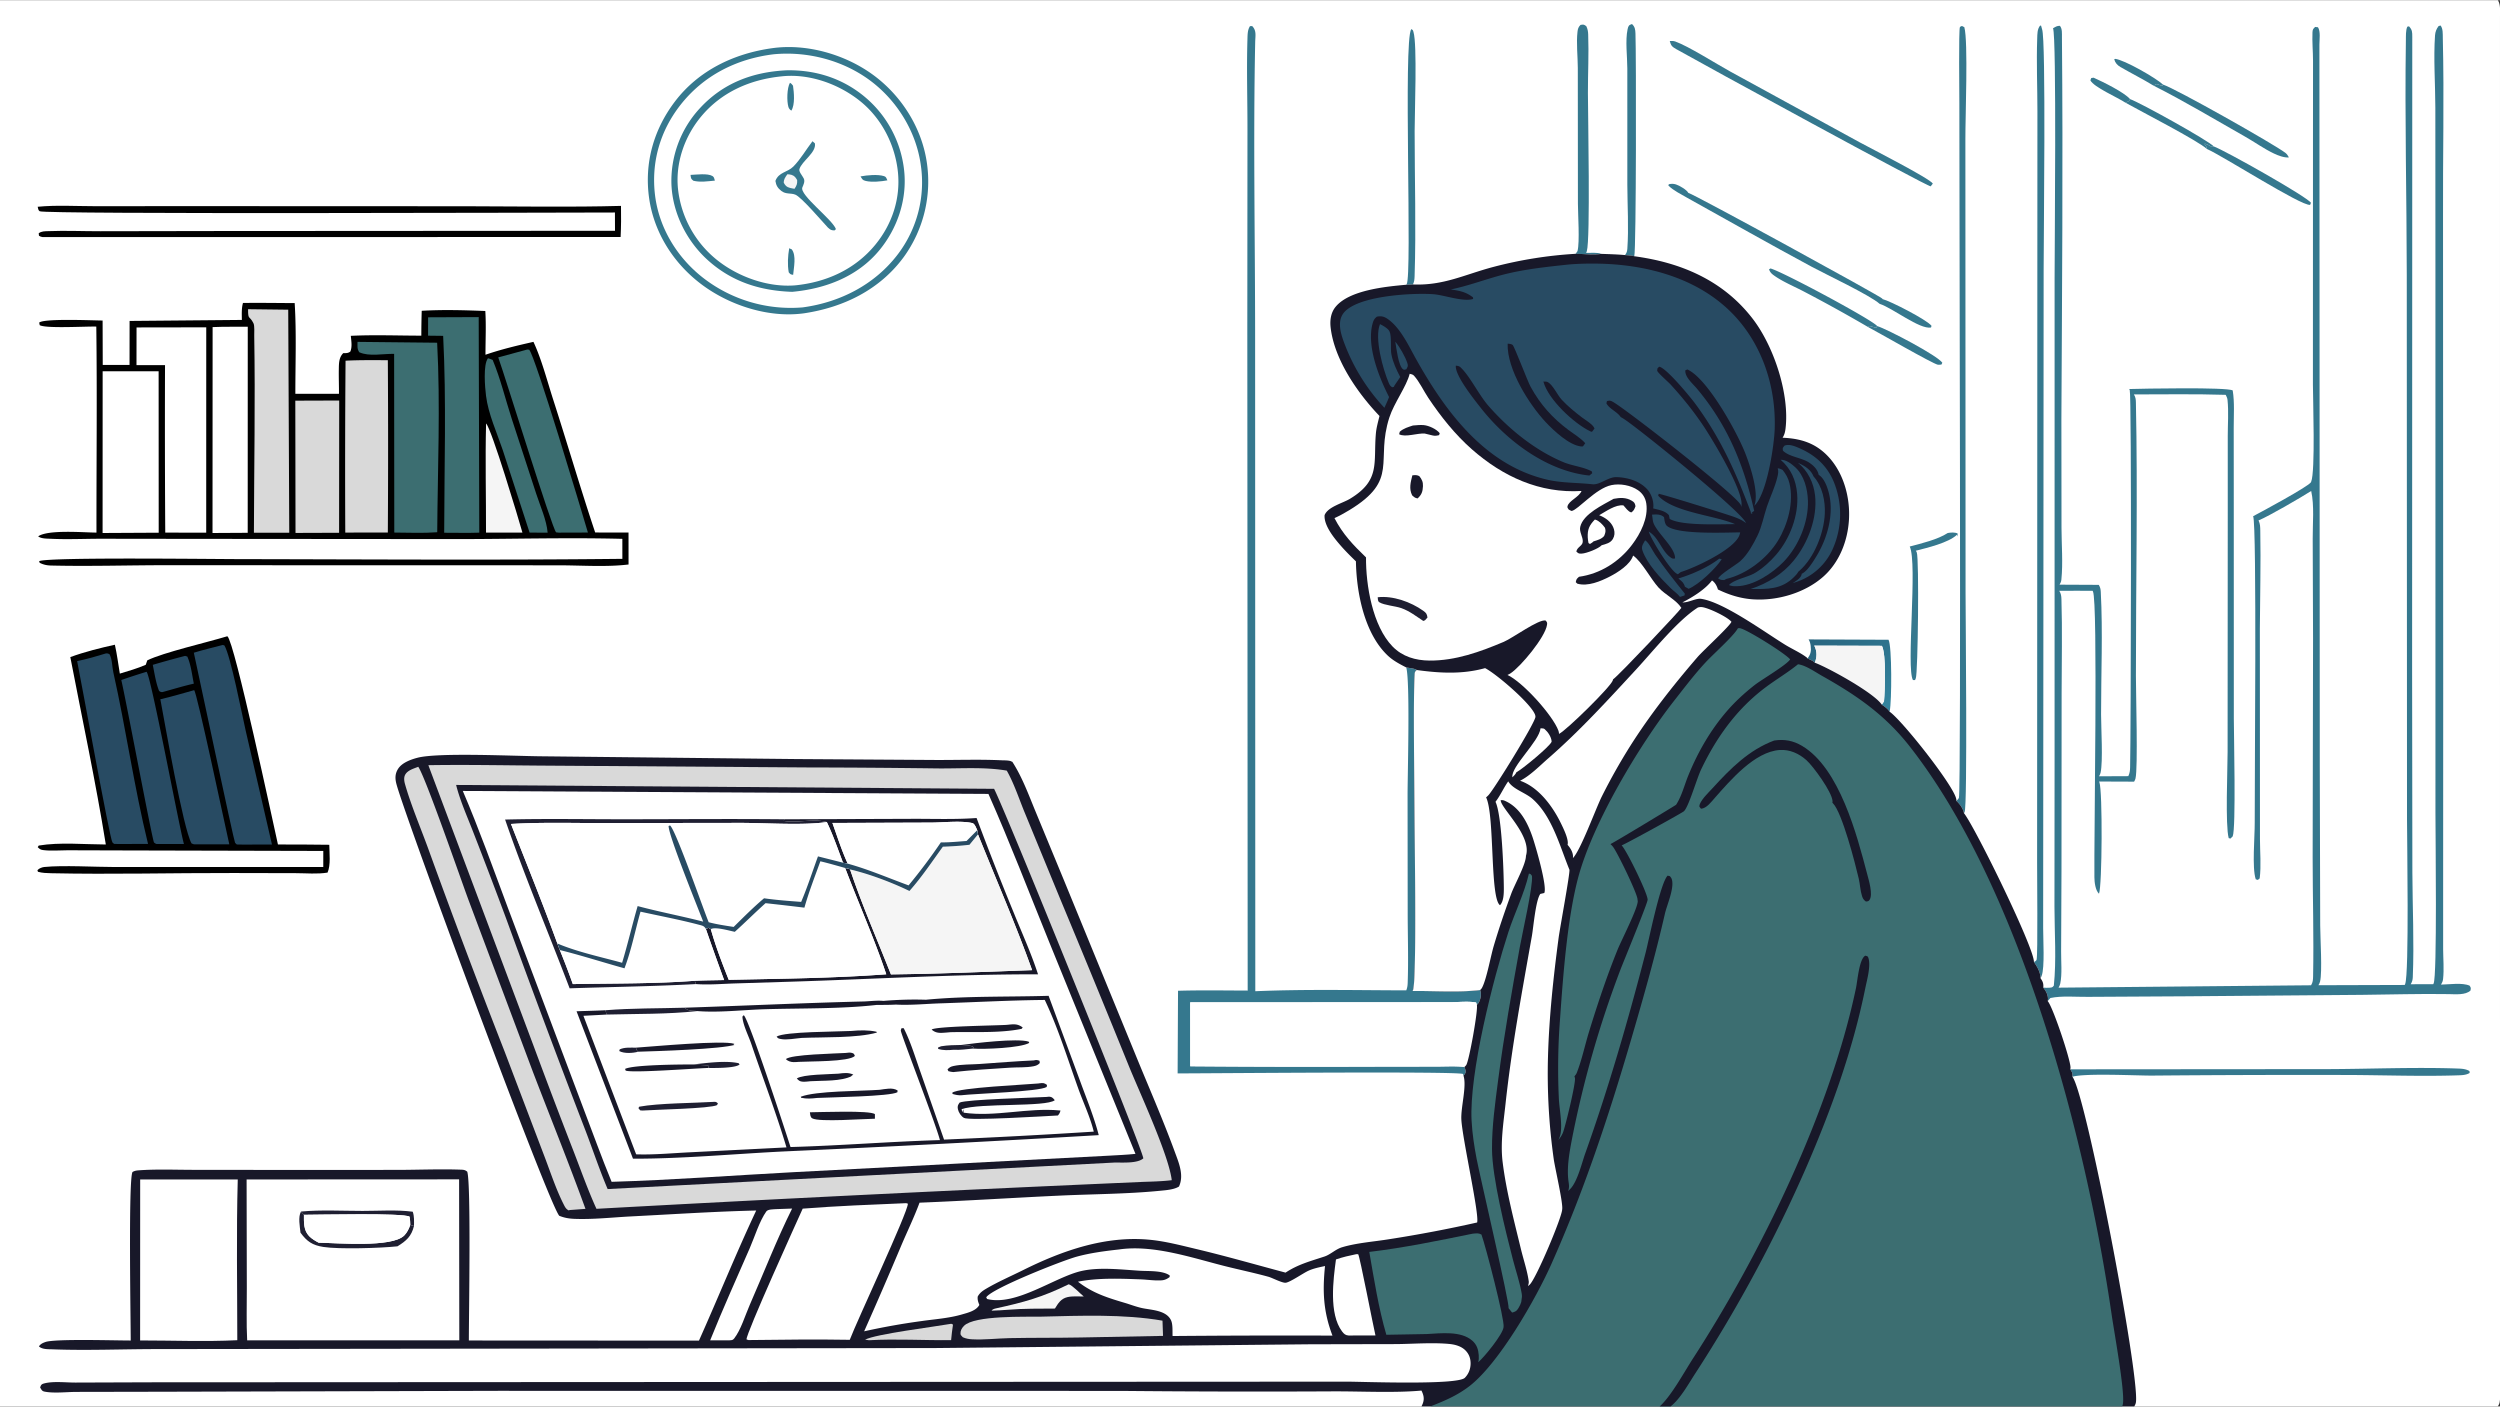 <?xml version="1.0" encoding="utf-8"?>
<svg version="1.1" xmlns="http://www.w3.org/2000/svg" style="display: block;" viewBox="0 0 2048 1152" width="1820" height="1024">
  <rect x="0" y="0" width="2048" height="1152" fill="#333333" stroke="none"/>
  <defs>
    <linearGradient id="Gradient1" gradientUnits="userSpaceOnUse" x1="1503.62" y1="513.803" x2="1544.42" y2="578.003">
      <stop class="stop0" offset="0" stop-opacity="1" stop-color="rgb(41,102,128)"/>
      <stop class="stop1" offset="1" stop-opacity="1" stop-color="rgb(51,131,157)"/>
    </linearGradient>
  </defs>
  <path transform="translate(0,0)" d="M 0 0 L 2046.25 0 C 2048.65 3.777 2047.99 9.25 2047.99 13.593 L 2048 835.128 L 2048.01 1061.94 L 2048 1122.09 C 2047.99 1130.36 2049.11 1140.48 2047.72 1148.51 C 2047.5 1149.77 2046.93 1150.93 2046.25 1152 L 1748.36 1152 L 1738.48 1152 L 1368.53 1152 L 1359.59 1152 L 1171.68 1152 L 1164.46 1152 L 0 1152 L 0 0 z" style="fill: rgb(255, 255, 255);"/>
  <path transform="translate(0,0)" fill="rgb(53,120,142)" d="M 1741.21 84.001 C 1734.91 79.738 1715.13 71.243 1712.44 65.665 L 1713.15 63.795 L 1715.07 63.496 C 1722.54 66.824 1739.98 75.358 1744.98 81.064 C 1744.26 83.031 1743.05 83.106 1741.21 84.001 z"/>
  <path transform="translate(0,0)" fill="rgb(53,120,142)" d="M 1764.17 70.013 C 1755.3 64.569 1746.03 59.95 1737.05 54.754 C 1734.49 53.276 1732.7 51.247 1731.98 48.421 L 1732.72 48.077 C 1740.03 48.758 1766.11 63.683 1771.94 69.145 L 1771.41 70.251 L 1766.76 68.703 L 1764.17 70.013 z"/>
  <path transform="translate(0,0)" fill="rgb(53,120,142)" d="M 1530.35 267.778 L 1531.56 266.891 L 1536.92 268.427 L 1537.79 266.984 C 1545.83 269.364 1587.44 291.236 1591.16 297.036 L 1590.43 298.503 C 1589.6 298.546 1588.33 298.793 1587.54 298.654 C 1583.24 297.892 1538.15 271.834 1530.35 267.778 z"/>
  <path transform="translate(0,0)" fill="rgb(53,120,142)" d="M 1744.98 81.064 C 1753.49 84.055 1809.78 115.344 1813.44 119.774 L 1812.04 120.283 C 1810.06 119.254 1807.59 117.361 1805.38 117.598 L 1805.62 117.109 C 1806.55 119.292 1807.94 119.572 1807.84 121.879 C 1800.73 115.184 1753.13 90.73 1741.21 84.001 C 1743.05 83.106 1744.26 83.031 1744.98 81.064 z"/>
  <path transform="translate(0,0)" fill="rgb(53,120,142)" d="M 1530.35 267.778 A 1267.28 1267.28 0 0 0 1478.39 239.025 C 1470.29 234.702 1460.05 230.565 1452.74 225.144 C 1450.94 223.816 1449.97 222.6 1449.18 220.513 L 1450.39 219.777 C 1460.19 222.372 1534.09 262.011 1537.79 266.984 L 1536.92 268.427 L 1531.56 266.891 L 1530.35 267.778 z"/>
  <path transform="translate(0,0)" fill="rgb(53,120,142)" d="M 1807.84 121.879 C 1807.94 119.572 1806.55 119.292 1805.62 117.109 L 1805.38 117.598 C 1807.59 117.361 1810.06 119.254 1812.04 120.283 L 1813.44 119.774 C 1822.48 123.012 1890.48 161.274 1893.12 166.018 L 1892.44 167.691 C 1885.29 168.81 1821.01 127.609 1807.84 121.879 z"/>
  <path transform="translate(0,0)" fill="rgb(53,120,142)" d="M 1764.17 70.013 L 1766.76 68.703 L 1771.41 70.251 L 1771.94 69.145 C 1781.97 72.255 1862.71 117.827 1872.26 125.118 C 1873.5 126.068 1874.32 127.471 1875.09 128.812 C 1871.17 129.191 1866.32 127.285 1862.81 125.63 C 1854.74 121.817 1847.06 116.255 1839.24 111.826 C 1814.44 97.785 1789.61 82.839 1764.17 70.013 z"/>
  <path transform="translate(0,0)" fill="url(#Gradient1)" d="M 1481.61 523.665 L 1547.08 523.948 C 1549.92 528.781 1549.77 575.065 1548.05 582.299 C 1548.01 582.489 1547.96 582.677 1547.91 582.866 C 1546.33 580.315 1543.94 578.834 1541.56 577.108 L 1543.38 574.407 C 1544.2 565.254 1545.3 535.964 1541.67 528.932 L 1486.22 528.759 C 1486.32 528.955 1486.44 529.145 1486.54 529.346 C 1488.65 533.78 1488.46 538.272 1486.7 542.747 C 1485.19 541.112 1482.74 540.217 1480.76 539.24 C 1483.27 535.917 1483.86 533.165 1483.32 528.975 C 1483.06 526.988 1482.65 525.401 1481.61 523.665 z"/>
  <path transform="translate(0,0)" fill="rgb(53,120,142)" d="M 1595.58 436.498 C 1598.22 436.053 1601.18 435.766 1603.66 436.874 L 1603.62 439.384 L 1603.13 437.974 C 1596.01 444.572 1578.84 448.598 1569.45 451.007 C 1569.84 451.619 1569.97 451.767 1570.22 452.395 C 1572.25 457.571 1571.19 551.451 1569.42 555.504 L 1568.79 557.002 L 1567.08 556.945 C 1561.41 547.207 1570.97 461.336 1564.46 447.568 C 1573.83 445.106 1587.49 441.811 1595.58 436.498 z"/>
  <path transform="translate(0,0)" fill="rgb(53,120,142)" d="M 1152 233.128 C 1152.1 233.003 1152.21 232.883 1152.3 232.753 C 1157.04 226.151 1149.45 33.326 1156.1 23.707 C 1157.49 24.458 1157.42 24.439 1157.9 25.996 C 1161.08 36.338 1158.87 91.944 1158.87 107.352 C 1158.86 146.823 1160.13 186.636 1158.84 226.066 C 1158.75 228.612 1158.62 230.583 1157.46 232.889 L 1152 233.128 z"/>
  <path transform="translate(0,0)" fill="rgb(53,120,142)" d="M 1367.85 33.487 L 1368.97 33.437 C 1370.12 33.38 1371.14 33.396 1372.24 33.791 C 1383.32 37.745 1405.52 51.905 1417.4 58.442 L 1523.38 116.408 C 1531.22 120.704 1581.26 146.209 1583.37 150.272 L 1581.61 152.507 C 1578.62 152.683 1394 51.956 1373.1 40.065 C 1369.71 38.136 1368.89 37.24 1367.85 33.487 z"/>
  <path transform="translate(0,0)" fill="rgb(53,120,142)" d="M 1331.21 208.81 C 1331.33 208.653 1331.46 208.502 1331.57 208.339 C 1332.61 206.823 1332.98 205.542 1333.11 203.729 C 1334.33 186.573 1333.18 168.615 1333.11 151.392 L 1333.1 56.048 C 1333.11 46.198 1331.31 33.233 1333.33 23.793 C 1333.91 21.072 1334.37 20.352 1336.92 19.55 C 1339.34 21.795 1339.64 24.026 1339.77 27.258 C 1340.43 43.764 1340.43 204.389 1338.79 209.784 C 1336.51 209.029 1333.61 209.056 1331.21 208.81 z"/>
  <path transform="translate(0,0)" fill="rgb(53,120,142)" d="M 1382.32 161.998 C 1377.18 158.954 1370.98 156.084 1366.74 151.865 L 1367.07 150.805 C 1369.13 150.295 1370.92 150.313 1372.96 150.943 C 1375.64 151.773 1381.89 155.388 1383.06 157.849 C 1387.67 158.896 1540.71 242.639 1541.96 244.45 C 1542.05 244.575 1542.08 244.729 1542.14 244.868 C 1548.49 246.418 1578.52 261.813 1582.3 266.774 L 1581.89 268.164 C 1572.53 269.877 1550.39 252.114 1539.8 248.771 C 1531.95 241.722 1496.04 224.782 1484.27 218.451 C 1450.06 200.06 1416.27 180.862 1382.32 161.998 z"/>
  <path transform="translate(0,0)" fill="rgb(53,120,142)" d="M 1290.67 207.778 C 1291.06 207.211 1292.14 206.038 1292.3 205.438 C 1294.22 198.407 1292.63 174.94 1292.63 166.641 L 1292.54 55.516 C 1292.5 46.125 1291.24 35.151 1292.28 25.91 C 1292.53 23.606 1293.04 21.867 1294.78 20.257 C 1297.37 19.856 1297.33 19.788 1299.47 21.285 C 1300.61 23.585 1300.95 25.539 1301.04 28.066 C 1301.64 43.9 1300.79 60.175 1300.82 76.071 C 1300.87 94.834 1302.89 196.248 1299.92 205.591 C 1299.76 206.082 1299.58 206.563 1299.38 207.04 C 1302.91 207.086 1308.59 206.475 1311.75 207.827 C 1305.36 208.893 1297.25 207.798 1290.67 207.778 z"/>
  <path transform="translate(0,0)" fill="rgb(53,120,142)" d="M 1695.99 875.845 L 1906.98 875.68 C 1942.21 875.559 1978.06 873.972 2013.23 875.203 C 2016.62 875.322 2020.02 875.494 2022.99 877.267 L 2023.15 878.813 C 2020.34 880.57 2016.88 880.662 2013.64 880.771 C 1982.96 881.796 1951.74 880.532 1921 880.479 A 14473 14473 0 0 0 1762.74 880.987 C 1749.61 881.01 1708.13 878.877 1697.72 881.929 C 1697.93 878.847 1697.61 878.517 1695.99 875.845 z"/>
  <path transform="translate(0,0)" fill="rgb(245,245,245)" d="M 1486.22 528.759 L 1541.67 528.932 C 1545.3 535.964 1544.2 565.254 1543.38 574.407 L 1541.56 577.108 C 1535.03 567.364 1497.86 546.909 1486.7 542.747 C 1488.46 538.272 1488.65 533.78 1486.54 529.346 C 1486.44 529.145 1486.32 528.955 1486.22 528.759 z"/>
  <path transform="translate(0,0)" fill="rgb(53,120,142)" d="M 1602.74 656.007 C 1603.31 655.285 1604.39 654.254 1604.75 653.455 C 1606.68 649.202 1604.98 135.474 1605.1 84.528 C 1605.12 77.921 1604.47 23.708 1605.57 22.071 C 1605.93 21.542 1606.68 21.451 1607.24 21.14 L 1609.18 22.147 C 1612.43 33.658 1609.95 96.717 1610.04 113.995 L 1610.19 485.653 C 1610.19 503.812 1611.85 660.355 1609.4 665.092 C 1609.24 665.408 1609.05 665.707 1608.87 666.014 C 1608.31 662.367 1605.41 658.441 1602.74 656.007 z"/>
  <path transform="translate(0,0)" fill="rgb(53,120,142)" d="M 1666.19 787.944 C 1666.98 787.651 1668.11 786.926 1668.37 786.077 C 1669.52 782.433 1668.71 715.185 1668.8 705.859 L 1668.99 221.29 L 1669.05 90.848 C 1669.05 71.127 1668.19 51.132 1668.88 31.451 C 1669.01 27.803 1668.86 23.742 1671.28 20.79 L 1672.07 20.952 L 1672.87 23.836 C 1676.18 32.078 1674.14 194.861 1674.15 220.752 L 1673.75 759.97 C 1673.7 768.914 1675.2 792.548 1672.47 799.455 C 1672.17 800.216 1672.01 800.392 1671.55 801.139 C 1671.58 796.369 1668.87 791.731 1666.19 787.944 z"/>
  <path transform="translate(0,0)" d="M 30.873 169.245 C 46.147 167.75 62.133 168.758 77.505 168.772 L 162.083 168.73 L 382.03 168.821 C 424.209 168.879 466.561 169.689 508.72 168.528 C 508.885 177.063 508.827 185.502 508.404 194.028 L 34.75 194.055 C 33.524 193.91 32.986 193.563 31.927 192.968 L 31.704 190.959 C 33.998 189.199 36.758 189.325 39.546 189.215 C 53.729 188.654 68.159 189.316 82.375 189.287 L 178.025 189.116 L 503.805 188.914 L 503.751 173.935 C 451.632 173.997 36.499 175.474 32.514 172.919 C 31.225 172.093 31.248 170.67 30.873 169.245 z" style=""/>
  <path transform="translate(0,0)" fill="rgb(53,120,142)" d="M 1022.1 811.333 L 1021.8 268.349 L 1021.92 106.631 C 1021.96 81.693 1021.15 56.432 1021.92 31.533 C 1022.02 28.042 1022.02 24.318 1023.98 21.296 L 1025.77 21.209 C 1029.49 24.944 1028.37 29.238 1028.26 34.175 C 1026.57 115.153 1028.22 196.486 1028.2 277.506 L 1028.34 811.871 C 1069.43 810.124 1110.87 811.075 1152 811.169 C 1152.86 809.047 1153.1 807.208 1153.18 804.934 C 1153.84 786.35 1153.24 767.542 1153.18 748.936 L 1153.08 650.819 C 1153.09 634.519 1155.24 558.011 1152 546.64 C 1154.15 547.049 1159.03 547.45 1160.6 548.74 C 1158.76 550.356 1159.02 550.899 1158.87 553.217 C 1156.59 588.38 1162.03 801.027 1157.47 811.151 C 1157.39 811.325 1157.32 811.501 1157.24 811.676 C 1175.18 811.518 1194.84 813.031 1212.54 810.888 C 1213.62 814.154 1213.1 817.953 1211.48 820.994 C 1211.05 821.82 1210.52 822.396 1209.85 823.037 L 1209.21 821.107 C 1202.58 819.921 1195.27 820.841 1188.54 820.862 L 1144.1 820.911 L 975.02 820.989 L 975.046 873.343 A 12532.8 12532.8 0 0 0 1122.24 873.651 L 1175.67 873.571 C 1183.51 873.615 1191.94 873.024 1199.68 873.891 C 1200.29 875.903 1201.3 877.601 1200.06 879.578 C 1199.67 880.198 1199.35 880.518 1198.87 881.037 L 1198.56 879.662 C 1192.99 877.327 993.123 879.166 964.709 879.201 L 965.04 811.499 C 984.034 810.938 1003.1 811.289 1022.1 811.333 z"/>
  <path transform="translate(0,0)" d="M 975.02 820.989 L 1144.1 820.911 L 1188.54 820.862 C 1195.27 820.841 1202.58 819.921 1209.21 821.107 L 1209.85 823.037 C 1210.97 827.294 1203.51 868.782 1201.15 872.323 C 1200.75 872.928 1200.23 873.423 1199.68 873.891 C 1191.94 873.024 1183.51 873.615 1175.67 873.571 L 1122.24 873.651 A 12532.8 12532.8 0 0 1 975.046 873.343 L 975.02 820.989 z" style="fill: rgb(255, 255, 255);"/>
  <path transform="translate(0,0)" d="M 186.175 521.087 C 186.226 521.113 186.283 521.13 186.328 521.165 C 192.142 525.582 223.937 675.012 227.692 691.66 C 241.7 691.546 255.733 691.81 269.743 691.903 C 269.851 698.651 271.049 708.528 268.323 714.691 C 260.065 716.07 250.818 715.178 242.426 715.156 L 191.135 715.037 C 141.449 714.935 91.431 716.287 41.79 715.204 C 38.158 715.125 34.623 715.011 31.102 714.023 L 30.672 712.858 C 30.775 712.712 30.86 712.551 30.981 712.419 C 32.109 711.194 34.571 710.276 36.193 710.11 C 51.588 708.533 77.853 710.126 94.402 710.127 L 225.5 710.093 L 264.828 710.13 L 264.839 696.949 L 97.872 696.528 L 55.384 696.4 C 49 696.394 41.563 697.088 35.295 696.238 C 33.049 695.934 32.432 695.345 30.903 693.842 L 31.725 692.541 C 48.918 689.66 69.112 691.611 86.684 691.675 C 78.4 640.345 67.428 589.223 57.601 538.155 C 69.189 533.888 82.049 530.685 94.107 528.02 C 95.845 535.788 96.872 543.824 98.169 551.683 C 105.313 549.478 112.584 547.476 119.422 544.426 L 120.655 540.823 C 133.852 534.345 169.414 526.195 186.175 521.087 z" style=""/>
  <path transform="translate(0,0)" d="M 151.659 537.157 L 153.441 537.715 C 156.419 544.199 157.337 552.865 158.794 559.9 C 150.176 561.863 141.636 564.477 133.111 566.823 C 131.732 566.867 131.537 566.651 130.339 565.919 C 127.665 559.171 126.606 551.598 125.16 544.495 A 800.027 800.027 0 0 1 151.659 537.157 z" style="fill: rgb(40, 75, 99);"/>
  <path transform="translate(0,0)" d="M 120.066 550.184 C 123.75 553.852 146.267 674.946 150.68 691.289 L 129.75 691.273 L 127.921 691.223 C 127.338 690.817 126.643 690.539 126.173 690.007 C 124.827 688.482 102.953 571.852 99.359 556.934 A 519.934 519.934 0 0 1 120.066 550.184 z" style="fill: rgb(40, 75, 99);"/>
  <path transform="translate(0,0)" d="M 159.056 565.24 C 161.324 567.025 184.662 677.427 187.841 691.546 L 159.75 691.552 C 158.506 691.545 158.001 691.273 156.89 690.769 C 149.949 678.383 135.12 592.627 131.357 572.71 C 140.656 570.555 149.855 567.785 159.056 565.24 z" style="fill: rgb(40, 75, 99);"/>
  <path transform="translate(0,0)" d="M 86.927 535.101 C 88.068 535.032 88.594 535.29 89.644 535.689 C 91.99 539.75 91.779 545.921 92.824 550.588 C 103.264 597.208 109.904 644.807 121.266 691.194 L 96.75 691.273 L 93.485 691.175 C 93.014 690.756 92.454 690.42 92.072 689.919 C 89.933 687.115 66.421 557.108 63.197 541.447 C 71.265 539.737 79.052 537.544 86.927 535.101 z" style="fill: rgb(40, 75, 99);"/>
  <path transform="translate(0,0)" d="M 182.532 528.199 L 183.862 528.629 C 189.006 537.381 198.187 584.897 201.324 598.677 L 222.794 691.702 L 198.75 691.74 L 194.004 691.668 C 193.522 691.194 192.926 690.814 192.558 690.247 C 191.512 688.635 161.344 546.181 158.782 534.559 C 166.584 532.147 174.632 530.283 182.532 528.199 z" style="fill: rgb(40, 75, 99);"/>
  <path transform="translate(0,0)" fill="rgb(53,120,142)" d="M 1681.84 23.029 C 1683.93 21.856 1684.98 20.971 1687.48 21.012 C 1689.49 23.535 1689.11 27.118 1689.14 30.32 C 1690.08 134.623 1689.22 239.11 1688.69 343.421 L 1688.78 432.233 C 1688.82 446.029 1690.06 461.07 1688.68 474.731 C 1688.53 476.246 1687.99 477.537 1687.18 478.824 L 1719.29 478.978 C 1720.49 480.885 1720.83 482.354 1720.95 484.578 C 1722.7 517.776 1721.18 551.875 1721.2 585.163 C 1721.2 596.013 1722.89 623.66 1720.78 632.923 C 1720.54 633.96 1720.06 634.907 1719.49 635.794 L 1743.51 635.69 C 1744.71 633.149 1744.92 631.119 1744.99 628.368 C 1745.62 602.652 1746.29 323.498 1744.69 319.469 C 1744.56 319.16 1744.42 318.858 1744.29 318.553 C 1754.94 318.213 1824.28 316.914 1829.04 319.705 C 1830.63 329.506 1829.85 340.109 1829.86 350.049 L 1829.9 401.377 L 1829.95 588.594 C 1829.95 601.263 1831.82 678.54 1829.02 685.009 L 1827.16 686.832 L 1825.75 686.439 C 1822.89 675.992 1824.84 630.251 1824.85 615.906 L 1824.98 418.997 L 1824.98 357.229 C 1824.97 347.566 1825.77 337.066 1824.79 327.503 C 1824.63 325.98 1824 324.66 1823.31 323.316 C 1798.28 322.522 1773.14 322.959 1748.09 322.965 C 1749.48 325.208 1749.68 327.012 1749.73 329.592 C 1751.28 404.172 1749.71 479.091 1749.74 553.704 C 1749.74 568.313 1751.49 629.017 1749.4 637.608 C 1749.18 638.52 1748.72 639.388 1748.25 640.193 L 1719.55 640.079 C 1719.64 640.295 1719.74 640.507 1719.83 640.726 C 1722.48 647.57 1722.11 725.805 1719.49 732.022 C 1716.5 729.132 1715.78 722.56 1715.73 718.482 C 1715.31 689.46 1718.73 492.561 1714.53 484.36 C 1714.44 484.187 1714.36 484.011 1714.27 483.837 C 1705.17 483.836 1696.05 483.757 1686.95 483.858 C 1688.4 486.175 1688.64 488.069 1688.73 490.742 C 1689.52 516.291 1688.88 542.075 1688.88 567.652 L 1688.77 712.405 L 1688.47 779.274 C 1688.38 787.289 1689.42 797.902 1687.75 805.665 C 1687.48 806.892 1686.99 807.872 1686.36 808.946 L 1893.22 806.999 C 1894.75 804.547 1894.83 802.453 1894.89 799.649 C 1895.54 767.326 1894.53 734.833 1894.52 702.489 L 1894.85 523.074 L 1894.57 441.272 C 1894.48 428.778 1896.01 414.126 1893.32 402.057 C 1885.09 407.338 1858.37 422.887 1850.19 426.182 C 1851.58 429.069 1851.57 431.595 1851.63 434.724 C 1852.14 461.478 1851.41 488.343 1851.27 515.11 L 1851.33 623.569 L 1851.36 687.223 C 1851.38 697.695 1852.44 709.115 1851.14 719.429 L 1849.63 720.688 L 1847.92 720.178 C 1844.75 710.924 1847.16 685.058 1847.07 673.817 C 1846.88 649.668 1848.94 429.209 1845.77 422.732 C 1853.13 418.909 1889.96 398.989 1893.04 395.044 C 1893.13 394.847 1893.23 394.653 1893.31 394.453 C 1896.8 386.097 1894.76 327.162 1894.74 314.915 L 1894.79 112.399 L 1894.83 49.697 C 1894.82 42.025 1894.04 33.941 1894.38 26.341 C 1894.49 23.96 1894.96 23.431 1896.59 21.927 L 1898.87 22.186 C 1901.13 25.497 1900.07 32.446 1900.06 36.42 L 1900.36 627.131 L 1900.71 758.075 C 1900.75 768.096 1902.53 796.42 1900.59 803.973 C 1900.3 805.083 1899.87 806.01 1899.24 806.955 L 1969.96 806.736 C 1970.07 806.507 1970.18 806.281 1970.28 806.047 C 1973.69 797.799 1971.82 687.175 1971.82 670.741 L 1971.63 225.31 C 1971.57 161.189 1969.93 96.902 1970.9 32.803 C 1970.95 29.809 1970.7 24.241 1972.13 21.686 L 1973.47 21.431 C 1976.17 24.411 1976.12 26.118 1976.13 30.06 L 1976 549.663 L 1976.21 714.48 C 1976.32 742.957 1977.73 771.899 1976.56 800.309 C 1976.47 802.565 1976.03 804.218 1974.85 806.146 L 1993.26 806.124 C 1993.36 805.95 1993.48 805.782 1993.58 805.603 C 1996.63 800.047 1995.12 684.715 1995.12 666.138 L 1995.1 220.178 L 1995.03 88.066 C 1995.01 69.029 1993.44 47.523 1994.78 28.774 C 1994.99 25.886 1995.95 23.498 1997.71 21.202 L 1999.31 20.753 C 2001.4 23.343 2001.07 27.808 2001.15 31.01 C 2002.33 79.937 2001.1 129.161 2001.33 178.119 L 2001.48 563.763 L 2001.42 732.291 L 2001.42 777.448 C 2001.46 785.357 2002.24 794.065 2001.36 801.906 C 2001.17 803.625 2000.57 804.973 1999.7 806.449 C 2006.21 806.347 2017.25 804.655 2023.12 807.334 C 2024.29 809.211 2024.21 809.128 2023.81 811.317 C 2019.81 815.166 2011.29 814.335 2006.03 814.241 C 1982.43 813.817 1958.88 814.627 1935.28 814.84 L 1791.23 816.021 L 1710.45 816.487 C 1700.73 816.612 1689.12 815.438 1679.7 817.427 C 1678.95 818.257 1678.13 819.067 1677.5 819.992 C 1677.53 819.828 1677.56 819.664 1677.58 819.5 C 1678.13 815.44 1676.27 811.997 1673.86 808.92 C 1675.54 809.032 1677.21 809.16 1678.89 808.986 C 1680.95 808.775 1681.22 808.914 1682.5 807.307 C 1684.7 786.293 1683.04 763.771 1683.01 742.601 L 1683.11 621.194 L 1683.13 226.533 C 1683.11 204.567 1684.86 29.957 1681.84 23.029 z"/>
  <path transform="translate(0,0)" fill="rgb(53,120,142)" d="M 632.608 39.331 C 660.89 35.347 692.378 44.463 715.238 61.189 C 738.206 77.993 754.757 103.927 759.125 132.121 A 105.535 105.535 0 0 1 740.296 210.509 C 720.58 237.276 691.078 251.625 658.783 256.5 C 630.129 260.526 598.036 250.188 575.131 233.16 C 552.113 216.05 535.8 190.746 531.757 162.161 C 527.712 133.552 535.398 106.172 552.768 83.209 C 572.159 57.574 601.259 43.684 632.608 39.331 z"/>
  <path transform="translate(0,0)" d="M 633.521 44.353 C 661.35 41.621 690.724 49.242 713.162 66.09 C 735.038 82.515 750.546 107.792 754.304 134.978 A 97.341 97.341 0 0 1 735.543 208.113 C 716.603 233.054 688.188 247.552 657.44 251.685 A 117.149 117.149 0 0 1 576.138 227.575 C 554.876 211.089 539.919 186.744 536.617 159.872 C 533.318 133.031 540.678 107.275 557.289 86.016 C 576.268 61.729 603.222 48.103 633.521 44.353 z" style="fill: rgb(255, 255, 255);"/>
  <path transform="translate(0,0)" fill="rgb(53,120,142)" d="M 644.652 57.437 C 667.762 57.075 689.39 63.742 707.46 78.417 A 91.17 91.17 0 0 1 740.751 140.311 C 743.045 163.584 735.123 187.041 720.274 204.977 C 702.438 226.522 676.1 236.448 648.953 238.934 C 622.67 238.051 599.396 230.714 579.616 212.774 C 562.444 197.201 551.097 174.496 550.051 151.228 A 87.666 87.666 0 0 1 573.106 88.783 C 592.275 67.818 616.781 58.718 644.652 57.437 z"/>
  <path transform="translate(0,0)" d="M 640.5 62.389 C 640.673 62.37 640.845 62.349 641.018 62.331 C 663.465 60.105 687.599 68.88 704.912 82.937 C 722.358 97.102 733.303 118.572 735.58 140.868 C 737.792 162.536 730.808 183.55 717.101 200.282 C 700.536 220.502 676.923 231.127 651.245 233.639 C 628.783 235.407 604.135 226.477 586.822 212.385 A 86.417 86.417 0 0 1 555.41 154.537 C 553.269 133.439 560.656 112.005 574.046 95.712 C 590.848 75.267 614.569 64.951 640.5 62.389 z" style="fill: rgb(255, 255, 255);"/>
  <path transform="translate(0,0)" fill="rgb(53,120,142)" d="M 704.958 144.374 C 710.344 143.343 719.012 142.538 724.223 144.145 C 726.054 144.71 726.15 145.943 726.957 147.589 C 721.969 148.548 714.149 149.296 709.232 148.095 C 706.458 147.417 706.452 146.726 704.958 144.374 z"/>
  <path transform="translate(0,0)" fill="rgb(53,120,142)" d="M 646.52 203.215 L 648.641 204.173 C 652.466 209.296 650.292 218.867 649.746 225.002 C 647.522 224.637 647.577 224.665 646.13 222.936 C 644.991 216.568 645.42 209.57 646.52 203.215 z"/>
  <path transform="translate(0,0)" fill="rgb(53,120,142)" d="M 647.118 67.679 C 648.32 68.27 648.831 69.038 649.638 70.07 C 650.433 75.641 651.405 85.544 648.276 90.504 C 647.094 89.73 646.272 88.827 645.867 87.457 C 644.443 82.644 644.668 72.03 647.118 67.679 z"/>
  <path transform="translate(0,0)" fill="rgb(53,120,142)" d="M 565.683 143.136 C 570.399 142.964 579.646 141.659 583.681 144.077 C 585.067 144.908 585.144 146.344 585.634 147.815 C 579.838 148.336 573.753 149.354 568.04 147.93 C 565.829 146.232 566.093 145.945 565.683 143.136 z"/>
  <path transform="translate(0,0)" fill="rgb(53,120,142)" d="M 665.587 115.555 L 667.575 117.311 C 668.861 124.889 656.9 131.698 654.866 138.439 C 654.244 140.5 657.48 144.04 658.441 146.084 C 659.594 148.537 658.253 151.076 657.287 153.391 C 654.739 159.493 681.863 179.533 684.809 187.541 L 683.609 188.638 C 680.637 188.456 680.483 188.242 678.208 186.279 C 673.252 180.978 656.46 161.261 651.546 159.323 C 647.666 157.793 643.875 159.22 640.07 156.27 C 637.095 153.964 635.766 151.696 635.216 148.072 C 637.888 140.796 645.104 141.126 649.881 136.329 C 655.646 130.538 660.552 122.138 665.587 115.555 z"/>
  <path transform="translate(0,0)" fill="rgb(245,245,245)" d="M 645.021 142.615 C 646.145 142.699 647.437 142.75 648.504 143.124 C 651.01 144.002 651.785 145.275 653.037 147.405 C 653.228 150.509 652.572 151.949 650.87 154.515 C 649.629 154.309 648.366 154.109 647.148 153.786 C 644.323 153.038 643.421 151.983 642.068 149.626 C 641.987 146.625 643.38 144.943 645.021 142.615 z"/>
  <path transform="translate(0,0)" d="M 199.044 248.052 C 213.148 247.846 227.292 248.113 241.4 248.155 C 242.922 272.732 241.935 297.83 241.956 322.466 L 277.679 322.486 C 277.731 315.809 277.443 309.13 277.557 302.453 C 277.64 297.605 277.594 292.647 281.221 289.136 C 283.548 289.155 285.036 289.288 286.967 287.884 C 288.689 283.977 287.752 279.135 287.395 274.977 C 306.506 274.019 326.002 274.818 345.155 274.833 A 726.893 726.893 0 0 1 345.471 254.463 C 362.691 253.428 380.329 253.941 397.566 254.626 C 398.323 266.38 397.683 278.663 397.707 290.466 C 410.558 286.012 423.764 282.928 437.002 279.904 C 443.798 294.512 448.234 311.901 453.206 327.324 C 464.868 363.502 475.524 400.035 487.579 436.078 L 514.884 436.138 L 514.911 462.291 C 496.536 464.508 476.271 462.985 457.735 462.953 L 351.42 462.951 L 138.351 462.863 C 106.273 462.848 73.894 463.904 41.866 463.144 C 38.402 463.062 35.593 462.461 32.493 460.905 L 32.076 459.563 C 39.055 456.102 178.325 457.915 197.5 457.9 C 301.588 458.069 405.764 458.81 509.842 457.661 L 509.831 441.28 C 466.25 440.16 422.339 441.377 378.737 441.485 L 154.447 441.296 L 82.136 441.199 C 68.677 441.229 55.013 441.881 41.574 441.225 C 38.519 441.076 33.628 441.218 31.294 439.226 C 39.395 433.548 68.644 436.109 79.025 436.166 C 78.965 379.919 79.61 323.639 78.886 267.398 C 70.413 267.13 37.75 269.15 32.529 266.236 L 32.12 264.134 C 36.004 260.605 75.928 262.362 84.055 262.441 L 84.162 298.79 L 106.12 298.792 L 106.16 262.774 L 198.132 261.944 C 198.09 257.307 197.787 252.557 199.044 248.052 z" style=""/>
  <path transform="translate(0,0)" fill="rgb(245,245,245)" d="M 398.196 346.752 C 402.663 351.157 424.717 424.539 427.976 436.163 L 398.141 436.168 C 398.214 406.383 397.432 376.524 398.196 346.752 z"/>
  <path transform="translate(0,0)" d="M 399.754 293.335 C 401.114 293.634 402.318 294.169 403.589 294.718 C 409.995 309.967 414.097 327.175 419.227 342.958 L 439.285 404.404 C 442.472 414.185 447.805 426.018 448.624 436.217 L 433.848 436.175 L 411.842 368.538 C 407.037 354.168 400.048 339.191 398.153 324.148 C 397.293 317.325 395.669 298.555 399.754 293.335 z" style="fill: rgb(60, 110, 113);"/>
  <path transform="translate(0,0)" d="M 241.918 328.084 L 277.877 327.957 L 277.788 436.308 L 242.084 436.431 L 241.918 328.084 z" style="fill: rgb(217, 217, 217);"/>
  <path transform="translate(0,0)" d="M 431.921 286.19 L 433.493 286.342 C 438.251 290.718 476.475 418.728 481.619 436.121 L 457.75 436.2 L 455.556 435.959 C 452.119 432.478 414.144 309.246 408.159 292.639 L 431.921 286.19 z" style="fill: rgb(60, 110, 113);"/>
  <path transform="translate(0,0)" d="M 174.174 267.819 C 183.725 267.387 193.4 267.615 202.966 267.533 L 202.924 436.331 L 174.092 436.492 L 174.174 267.819 z" style="fill: rgb(255, 255, 255);"/>
  <path transform="translate(0,0)" d="M 283.077 295.354 C 294.598 294.722 306.177 294.922 317.712 294.921 A 11163.9 11163.9 0 0 1 317.712 436.088 L 282.852 436.152 A 11214.8 11214.8 0 0 1 283.077 295.354 z" style="fill: rgb(217, 217, 217);"/>
  <path transform="translate(0,0)" d="M 203.216 253.151 L 236.117 253.562 L 236.969 436.279 L 208.002 436.262 C 208.151 382.505 209.178 328.577 208.267 274.837 C 208.227 272.505 208.649 266.761 207.678 264.777 C 204.31 257.895 203.175 262.581 203.216 253.151 z" style="fill: rgb(217, 217, 217);"/>
  <path transform="translate(0,0)" d="M 350.701 259.798 L 392.149 259.625 L 392.635 436.215 C 383.088 436.553 373.437 436.276 363.879 436.291 C 363.961 382.755 365.745 328.437 363.034 274.993 L 350.679 274.844 L 350.701 259.798 z" style="fill: rgb(60, 110, 113);"/>
  <path transform="translate(0,0)" d="M 292.875 279.922 L 358.109 280.616 C 360.853 332.002 358.517 384.397 358.175 435.872 C 346.56 436.746 334.646 436.176 322.995 436.132 L 322.87 289.759 C 313.824 289.504 302.5 292.174 294.285 288.404 C 292.398 285.449 292.885 283.383 292.875 279.922 z" style="fill: rgb(60, 110, 113);"/>
  <path transform="translate(0,0)" d="M 84.091 304.023 L 129.95 303.995 L 130.01 436.246 L 84.041 436.494 L 84.091 304.023 z" style="fill: rgb(255, 255, 255);"/>
  <path transform="translate(0,0)" d="M 111.859 268.099 L 168.959 268.004 L 168.929 436.247 L 135.379 436.168 A 13587.5 13587.5 0 0 1 135.187 298.971 L 111.811 298.996 L 111.859 268.099 z" style="fill: rgb(255, 255, 255);"/>
  <path transform="translate(0,0)" fill="rgb(24,24,41)" d="M 1290.67 207.778 C 1297.25 207.798 1305.36 208.893 1311.75 207.827 C 1318.24 208.05 1324.73 208.226 1331.21 208.81 C 1333.61 209.056 1336.51 209.029 1338.79 209.784 C 1377.14 214.899 1411.72 229.616 1435.84 261.034 C 1453.19 283.632 1466.14 322.772 1462.7 351.033 C 1462.37 353.753 1461.79 356.118 1460.28 358.445 C 1475.37 359.089 1487.67 362.905 1498.2 374.43 C 1510.5 387.893 1515.73 407.644 1514.67 425.623 C 1513.64 443.038 1506.76 460.709 1493.48 472.395 C 1478.5 485.581 1456.1 492.134 1436.32 490.862 C 1425.94 490.195 1416.65 487.257 1407.32 482.769 C 1406.5 479.911 1405.01 477.064 1402.47 475.363 C 1396.93 482.736 1386.32 489.249 1378.16 493.374 L 1379.11 493.358 C 1383.77 493.235 1389.5 489.831 1393.54 490.424 C 1412.06 493.145 1445.44 517.609 1462.42 528.057 C 1467.99 531.482 1474.68 534.424 1479.86 538.309 C 1480.3 538.642 1480.44 538.849 1480.76 539.24 C 1482.74 540.217 1485.19 541.112 1486.7 542.747 C 1497.86 546.909 1535.03 567.364 1541.56 577.108 C 1543.94 578.834 1546.33 580.315 1547.91 582.866 C 1557.62 589.323 1600.08 642.801 1602.5 654.198 C 1602.72 655.227 1602.69 655.116 1602.74 656.007 C 1605.41 658.441 1608.31 662.367 1608.87 666.014 C 1617.85 677.171 1666.64 776.639 1666.19 787.944 C 1668.87 791.731 1671.58 796.369 1671.55 801.139 C 1673.44 803.925 1674.13 805.387 1673.86 808.92 C 1676.27 811.997 1678.13 815.44 1677.58 819.5 C 1677.56 819.664 1677.53 819.828 1677.5 819.992 C 1681.7 824.694 1696.07 867.57 1696.17 874.353 C 1696.17 874.798 1696.05 875.437 1695.99 875.845 C 1697.61 878.517 1697.93 878.847 1697.72 881.929 C 1708.93 896.341 1752.75 1125.92 1749.77 1148.48 C 1749.6 1149.75 1749.05 1150.93 1748.36 1152 L 1738.48 1152 L 1368.53 1152 L 1359.59 1152 L 1171.68 1152 L 1164.46 1152 C 1164.88 1151.15 1165.28 1150.35 1165.6 1149.46 C 1167 1145.57 1166.18 1142.53 1164.46 1139.02 C 1141.76 1141.07 1114.88 1139.54 1091.68 1139.66 A 11416.1 11416.1 0 0 1 918.621 1139.29 L 408.204 1139.23 L 133.266 1139.97 L 62.688 1140.11 C 54.623 1140.11 44.071 1141.43 36.392 1139.85 C 34.273 1139.41 33.983 1138.2 32.877 1136.52 C 33.63 1134.06 34.229 1133.62 36.846 1133 C 44.314 1131.24 54.156 1132.49 61.888 1132.46 L 123.148 1132.24 L 1103.95 1131.71 C 1116.48 1131.75 1193.98 1134.7 1199.99 1128.56 C 1203.12 1125.36 1204.7 1121.25 1204.71 1116.82 C 1204.72 1112.52 1203.32 1108.81 1200.16 1105.79 C 1196.63 1102.44 1191.4 1101.17 1186.69 1100.77 C 1172.88 1099.57 1158.01 1100.79 1144.11 1100.94 L 1073.38 1101.09 L 766.151 1104.18 L 312.099 1104.79 L 128.767 1105.03 C 100.283 1105.04 71.42 1106.32 42.994 1105.23 C 39.41 1105.09 34.495 1105.37 31.875 1102.78 C 33.2 1101.01 34.482 1100.26 36.552 1099.48 L 37.102 1099.28 C 44.64 1096.42 95.249 1098.06 107.084 1098 C 107.113 1083.01 105.035 965.091 108.586 959.937 C 110.448 958.881 111.937 958.713 114.035 958.564 C 128.591 957.534 143.529 958.178 158.123 958.191 L 235.231 958.268 L 326.872 958.237 C 343.852 958.166 361.086 957.439 378.044 958.071 C 379.973 958.143 381.276 958.415 382.777 959.719 C 385.942 969.479 384.067 1077.56 384.087 1097.99 L 572.581 1098.1 C 588.45 1062.68 602.972 1026.62 619.495 991.506 C 585.383 992.325 551.118 994.599 517.032 996.344 C 501.722 997.127 485.629 998.971 470.333 998.332 C 466.005 998.151 462.164 997.471 458.154 995.838 C 449.55 986.454 334.165 675.491 324.967 642.905 C 323.63 638.169 323.353 634.05 326.106 629.709 C 329.314 624.651 336.537 622.043 342.049 620.603 C 358.902 616.2 420.533 619.174 442.613 619.404 L 652.039 621.678 L 766.177 622.43 C 784.22 622.505 802.591 621.842 820.603 622.687 C 822.77 622.789 827.134 622.623 828.865 623.805 C 829.856 624.481 829.621 625.182 829.796 626.303 L 829.075 623.582 C 837.404 636.346 842.667 651.049 848.49 665.077 L 872.104 722.209 L 929.602 862.418 C 940.592 889.391 952.453 916.314 962.467 943.657 C 965.701 952.486 970.098 962.673 965.82 971.852 C 961.739 974.467 954.838 974.9 950.017 975.374 C 923.358 977.995 895.941 978.032 869.165 979.259 C 830.536 981.029 791.915 983.571 753.282 985.094 C 748.986 996.734 743.521 1008.02 738.644 1019.43 A 3740.7 3740.7 0 0 1 707.907 1090.48 A 558.751 558.751 0 0 1 755.054 1082.06 C 765.827 1080.52 777.318 1079.76 787.747 1076.73 C 792.785 1075.27 799.659 1073.69 802.283 1068.86 C 801.32 1066.4 800.658 1064.72 800.939 1062.03 C 802.495 1059.1 804.828 1057.38 807.626 1055.72 C 817.258 1050.01 827.971 1045.39 838.013 1040.39 C 870.46 1024.23 906.388 1011.64 943.262 1015.61 C 955.415 1016.92 967.597 1020.11 979.486 1022.94 C 1004.18 1028.81 1028.61 1035.85 1053.13 1042.39 C 1063.35 1035.6 1073.6 1032.99 1085 1029.21 C 1090 1027.56 1094.05 1023.25 1099.35 1021.64 C 1111.4 1017.99 1125.89 1017.01 1138.39 1014.95 A 1078.16 1078.16 0 0 0 1210.06 1001.32 C 1212.02 994.69 1197.99 932.789 1197.14 917.028 C 1196.6 907.051 1201.74 889.448 1198.87 881.037 C 1199.35 880.518 1199.67 880.198 1200.06 879.578 C 1201.3 877.601 1200.29 875.903 1199.68 873.891 C 1200.23 873.423 1200.75 872.928 1201.15 872.323 C 1203.51 868.782 1210.97 827.294 1209.85 823.037 C 1210.52 822.396 1211.05 821.82 1211.48 820.994 C 1213.1 817.953 1213.62 814.154 1212.54 810.888 C 1194.84 813.031 1175.18 811.518 1157.24 811.676 C 1157.32 811.501 1157.39 811.325 1157.47 811.151 C 1162.03 801.027 1156.59 588.38 1158.87 553.217 C 1159.02 550.899 1158.76 550.356 1160.6 548.74 C 1159.03 547.45 1154.15 547.049 1152 546.64 C 1146.4 543.741 1141.1 541.004 1136.51 536.584 C 1117.55 518.34 1111.18 484.992 1110.78 459.721 C 1106.39 455.466 1101.98 451.099 1097.98 446.478 C 1092.65 440.336 1084.51 430.251 1085.1 421.891 C 1087.72 415.072 1099.8 412.147 1105.89 408.471 C 1131.04 393.295 1125.02 379.214 1127.12 355.001 C 1127.53 350.214 1128.95 345.302 1130.08 340.634 C 1112.25 321.995 1093.14 294.589 1090.07 268.286 C 1089.36 262.217 1090.18 255.982 1094.18 251.145 C 1105.52 237.435 1135.45 234.614 1152 233.128 L 1157.46 232.889 C 1182.57 233.956 1199.77 224.762 1223.44 218.509 A 343.339 343.339 0 0 1 1290.67 207.778 z"/>
  <path transform="translate(0,0)" d="M 1143.04 279.802 C 1146.76 284.177 1151.15 292.026 1152.93 297.387 C 1153.73 299.801 1153.19 300.115 1152.11 302.33 C 1151.01 302.59 1150.4 303.094 1149.41 302.409 C 1145.58 299.778 1143.88 284.803 1143.04 279.802 z" style="fill: rgb(40, 75, 99);"/>
  <path transform="translate(0,0)" d="M 1408.44 457.496 L 1410.43 457.993 C 1405.63 465.443 1391.7 478.788 1383.29 482.213 L 1380.29 480.506 C 1379.42 477.298 1377.4 475.697 1374.91 473.749 C 1385.87 470.512 1399.38 464.541 1408.44 457.496 z" style="fill: rgb(40, 75, 99);"/>
  <path transform="translate(0,0)" d="M 1262 596.484 C 1263.03 596.567 1264.54 596.41 1265.32 597.09 C 1268.12 599.532 1270.76 603.435 1271.1 607.186 C 1271.05 607.362 1271.03 607.546 1270.95 607.713 C 1269.29 611.599 1246.92 630.101 1242.23 632.503 C 1241.57 634.172 1240.19 635.354 1238.97 636.628 C 1237.42 628.138 1261.01 607.108 1262 596.484 z" style="fill: rgb(255, 255, 255);"/>
  <path transform="translate(0,0)" d="M 1347.67 442.498 C 1350.5 443.937 1353.91 451.172 1355.86 454.03 C 1363.47 465.201 1371.72 475.616 1380.19 486.133 L 1379.96 487.651 L 1376.27 488.844 C 1374.32 486.229 1370.94 483.964 1368.56 481.618 C 1360.37 473.546 1349.2 461.738 1345.49 450.816 C 1344.3 447.305 1346.06 445.499 1347.67 442.498 z" style="fill: rgb(40, 75, 99);"/>
  <path transform="translate(0,0)" d="M 1130.49 265.39 C 1132.79 266.429 1136.89 268.825 1138.14 271.073 C 1140.26 274.879 1138.91 285.326 1139.82 290.135 C 1141.09 296.762 1143.99 302.795 1147.08 308.723 L 1142.47 315.494 L 1141.87 316.753 L 1140.51 317.106 C 1138.95 316.165 1138.38 315.237 1137.68 313.585 C 1132.94 302.412 1125.76 276.902 1130.49 265.39 z" style="fill: rgb(40, 75, 99);"/>
  <path transform="translate(0,0)" fill="rgb(245,245,245)" d="M 875.466 1051.95 C 878.483 1052.66 884.941 1059.67 887.843 1061.95 C 883.597 1061.95 878.555 1061.5 874.452 1062.46 C 869.114 1063.72 866.853 1067.49 864.203 1071.83 C 851.563 1071.93 838.853 1071.76 826.247 1072.78 C 821.612 1073.08 816.945 1073.5 812.3 1073.55 C 812.865 1072.46 814.657 1071.94 815.836 1071.69 C 838.826 1066.69 854.001 1062.51 875.466 1051.95 z"/>
  <path transform="translate(0,0)" d="M 779.274 1084.3 C 779.732 1084.32 780.291 1084.78 780.687 1085.02 C 780.015 1089.24 779.555 1093.45 779.15 1097.7 C 756.795 1097.97 734.21 1096.48 711.905 1097.78 L 708.676 1097.35 C 716.741 1092.76 766.195 1086.65 779.274 1084.3 z" style="fill: rgb(217, 217, 217);"/>
  <path transform="translate(0,0)" d="M 1472.92 379.026 C 1473.2 379.149 1473.48 379.268 1473.75 379.395 C 1478.66 381.655 1483.64 384.834 1485.61 390.086 C 1492.91 398.156 1495.41 410.324 1494.87 420.93 C 1494.07 436.812 1486.26 456.606 1474.26 467.28 C 1473.93 467.581 1473.59 467.877 1473.23 468.16 C 1472.24 469.946 1471.06 471.179 1469.62 472.614 C 1459.28 482.894 1447.89 482.471 1434.18 482.361 C 1447.92 477.801 1460.41 470.195 1469.59 458.84 C 1481.11 444.593 1488.99 424.052 1486.89 405.664 C 1485.71 395.367 1481.04 385.575 1472.92 379.026 z" style="fill: rgb(40, 75, 99);"/>
  <path transform="translate(0,0)" d="M 1458.64 376.487 C 1463.12 376.356 1467.55 379.765 1470.69 382.665 C 1477.98 389.389 1480.76 400.472 1481.06 410.067 C 1481.61 427.687 1473.35 447.401 1461.19 459.998 C 1451.86 469.673 1436.44 479.806 1422.75 480.094 C 1420.33 480.132 1418.63 480.098 1416.38 479.156 C 1419.9 474.84 1431.52 472.663 1436.78 469.739 C 1443.37 466.084 1450.12 459.97 1454.98 454.317 C 1466.37 441.077 1473.64 421.936 1472.23 404.473 C 1471.34 393.347 1467.17 383.758 1458.64 376.487 z" style="fill: rgb(40, 75, 99);"/>
  <path transform="translate(0,0)" d="M 1489.85 388.851 C 1489.07 384.582 1485.77 381.31 1482.2 378.914 C 1475.93 374.714 1465.64 374.174 1460.58 369.033 C 1460.23 366.655 1460.48 366.765 1461.84 364.934 C 1465.78 363.376 1470.54 365.473 1474.2 367.072 C 1487.95 373.088 1497.7 382.385 1502.98 396.474 A 70.128 70.128 0 0 1 1501.16 450.034 A 49.716 49.716 0 0 1 1472.35 476.315 A 82.574 82.574 0 0 1 1468.61 477.526 C 1471.15 475.81 1475.23 473.61 1475.9 470.372 C 1475.93 470.222 1475.92 470.067 1475.93 469.914 C 1480.46 467.938 1485.04 460.35 1487.7 456.067 C 1496.99 441.069 1502.53 421.351 1498.25 403.936 C 1497.03 398.977 1494.43 391.576 1489.85 388.851 z" style="fill: rgb(40, 75, 99);"/>
  <path transform="translate(0,0)" d="M 1456.29 383.491 C 1457.84 383.582 1458.91 384.124 1460.27 384.79 C 1463.06 388.247 1464.85 391.421 1465.92 395.765 C 1469.72 411.197 1464.51 429.767 1456.42 442.947 C 1447.59 457.321 1430.85 470.226 1414.17 474.128 L 1412.47 475.054 C 1410.19 474.98 1409.61 475.013 1407.57 473.802 C 1408.34 470.709 1422.53 462.401 1425.81 459.404 C 1431.64 454.092 1436.19 445.861 1439.65 438.812 C 1443.41 431.154 1444.82 422.707 1447.53 414.677 C 1450.22 406.715 1454.11 398.872 1456.02 390.696 C 1456.6 388.217 1457.13 385.983 1456.29 383.491 z" style="fill: rgb(40, 75, 99);"/>
  <path transform="translate(0,0)" d="M 1353.31 421.492 A 40.773 40.773 0 0 1 1356 421.331 C 1358.71 421.256 1361.25 421.701 1363.19 423.568 C 1363.54 425.829 1363.75 429.122 1365.59 430.701 C 1373.99 437.938 1413.33 436.08 1425.54 435.976 C 1425.36 437.049 1425.09 438.028 1424.64 439.024 C 1419.41 450.507 1388.63 464.877 1376.85 468.507 L 1374.51 470.305 C 1374.21 470.147 1373.89 470 1373.59 469.833 C 1368.06 466.735 1352.49 441.7 1350.67 435.324 C 1358.74 440.079 1361.08 450.812 1367.94 456.043 C 1369.76 457.432 1369.93 457.649 1372.18 457.352 C 1372.64 448.804 1357.76 436.85 1354.54 428.29 C 1353.8 426.331 1353.78 423.612 1353.31 421.492 z" style="fill: rgb(40, 75, 99);"/>
  <path transform="translate(0,0)" d="M 1111.12 1027.27 L 1112.62 1027.32 C 1113.94 1028.92 1125.04 1086.65 1126.77 1093.85 L 1109.07 1093.87 C 1107.71 1093.92 1106.3 1094.03 1104.94 1093.94 C 1102.21 1093.75 1101 1092.68 1099.37 1090.51 C 1088.54 1075.98 1092.18 1048.19 1094.43 1031.59 C 1099.96 1029.68 1105.4 1028.42 1111.12 1027.27 z" style="fill: rgb(255, 255, 255);"/>
  <path transform="translate(0,0)" d="M 635.632 990.386 L 648.9 989.916 C 636.155 1015.57 625.616 1042.77 614.109 1069.04 C 610.449 1077.4 606.897 1089.4 601.385 1096.41 C 600.15 1097.98 599.165 1097.66 597.25 1097.87 L 581.757 1097.88 C 591.959 1072.49 603.259 1047.43 614.203 1022.34 C 618.237 1013.1 622.045 1000.38 627.723 992.33 C 629.106 990.37 633.421 990.621 635.632 990.386 z" style="fill: rgb(255, 255, 255);"/>
  <path transform="translate(0,0)" d="M 852.765 1078.46 C 885.149 1077.67 920.384 1076.23 952.315 1081.74 L 952.756 1094.22 L 885.25 1095.52 C 865.865 1095.9 846.47 1095.65 827.097 1096.05 C 816.979 1096.26 806.472 1097.56 796.392 1097.02 C 793.606 1096.87 791.257 1096.46 788.704 1095.31 C 788.09 1094.59 786.905 1093.61 786.844 1092.68 C 786.67 1089.99 787.836 1087.89 789.698 1086 C 798.301 1077.25 840.172 1078.7 852.765 1078.46 z" style="fill: rgb(217, 217, 217);"/>
  <path transform="translate(0,0)" d="M 1252.48 715.478 C 1254.12 715.827 1254.02 716.022 1254.99 717.418 C 1255.97 725.697 1247.12 764.093 1245.08 775.441 C 1238.51 811.875 1232.02 848.138 1227.25 884.872 C 1224.85 903.326 1222.15 922.552 1222.25 941.174 C 1222.37 964.637 1233.25 1008 1239.34 1031.58 C 1241.72 1040.81 1245 1050.26 1246.6 1059.64 C 1246.91 1061.45 1246.78 1063.17 1246.39 1064.95 C 1246.49 1066.94 1244.57 1070.45 1243.49 1072.11 C 1242.25 1074.04 1240.86 1074.6 1238.7 1075.11 L 1235.83 1071.53 C 1236.88 1068.27 1212.2 962.567 1209.63 949.101 C 1207.68 938.88 1206.09 928.462 1205.53 918.061 C 1203.42 879.042 1223.39 801.175 1235.65 763.482 C 1240.72 747.896 1248.63 731.961 1252.33 716.158 C 1252.39 715.932 1252.43 715.705 1252.48 715.478 z" style="fill: rgb(60, 110, 113);"/>
  <path transform="translate(0,0)" d="M 342.629 628.025 C 348.49 636.146 377.568 720.428 383.972 737.591 L 436.677 878.236 C 450.971 915.529 465.993 952.618 479.62 990.161 L 466.758 991.122 L 466.109 991.229 L 466.323 991.565 C 464.331 990.841 463.294 989.46 462.344 987.633 C 455.562 974.589 450.859 959.75 445.559 946.008 L 413.378 861.282 A 6996.61 6996.61 0 0 1 351.832 697.933 C 345.505 680.213 336.684 659.674 331.73 642.014 C 331.133 639.888 330.769 637.259 331.62 635.161 C 333.31 630.993 338.827 629.507 342.629 628.025 z" style="fill: rgb(217, 217, 217);"/>
  <path transform="translate(0,0)" d="M 1206.4 1010.49 C 1209.32 1010.27 1210.97 1009.77 1213.6 1011.19 C 1216.87 1020.03 1232.89 1081.57 1231.72 1087.04 C 1231.09 1093.01 1215.99 1111.55 1210.95 1115.8 C 1211.48 1114 1211.51 1111.97 1211.39 1110.09 C 1211.08 1105.38 1209.76 1101.32 1206.1 1098.13 C 1196.7 1089.92 1180.27 1092.12 1168.75 1092.71 L 1135.69 1093.31 C 1129.2 1071.01 1125.71 1048.26 1121.72 1025.43 C 1149.9 1022.09 1178.61 1016.17 1206.4 1010.49 z" style="fill: rgb(60, 110, 113);"/>
  <path transform="translate(0,0)" d="M 1390.97 497.496 C 1392.02 497.244 1393.12 497.068 1394.2 497.192 C 1399.67 497.817 1415 505.166 1418.4 509.221 C 1417.15 512.741 1395.08 532.952 1390.61 538.136 C 1370.89 560.989 1351.59 585.502 1335.46 611.02 A 485.563 485.563 0 0 0 1312.1 652.543 C 1307.11 662.665 1294.82 696.418 1288.54 702.784 C 1288.56 702.405 1288.6 702.027 1288.61 701.647 C 1288.68 698.133 1286.41 694.46 1284.15 691.957 C 1285.38 687.8 1280.66 678.334 1278.71 674.316 C 1271.88 660.251 1260.38 644.696 1245.24 639.431 C 1253.23 635.553 1261.56 627.009 1268.38 621.065 C 1294.27 598.503 1317.13 573.373 1340.4 548.208 C 1354.03 533.466 1374.3 508.049 1390.97 497.496 z" style="fill: rgb(255, 255, 255);"/>
  <path transform="translate(0,0)" d="M 742.327 985.49 L 743.744 985.911 C 743.664 993.208 702.098 1081.64 696.12 1097.43 C 668.492 1096.92 640.766 1097.33 613.135 1097.64 L 611.553 1097.11 C 611.006 1092.69 652.787 1000.53 657.576 989.979 C 685.751 987.758 714.092 986.685 742.327 985.49 z" style="fill: rgb(255, 255, 255);"/>
  <path transform="translate(0,0)" d="M 916.773 1023.41 C 944.97 1019.31 976.73 1030.35 1003.92 1037.18 C 1015.6 1040.11 1027.54 1042.59 1039.12 1045.79 C 1042.37 1046.69 1050.65 1051.14 1053.4 1050.67 C 1057.33 1050 1067.56 1042.8 1071.97 1040.8 C 1076.21 1038.89 1080.93 1037.97 1085.46 1036.99 C 1083.32 1057.78 1084.07 1074.33 1091.56 1093.99 A 10256.9 10256.9 0 0 0 960.574 1094.33 C 960.408 1090.55 960.894 1084.69 959.259 1081.34 C 955.193 1073 942.861 1073.09 935.191 1071.35 C 931.133 1070.43 927.104 1068.98 923.15 1067.69 C 908.312 1063.28 895.516 1059.55 883.075 1049.83 C 899.294 1046.56 917.72 1047.3 934.234 1047.9 C 939.963 1048.11 946.23 1049.15 951.878 1048.68 C 954.256 1048.48 956.316 1047.45 958.168 1046 L 958.212 1044.7 C 952.511 1040.55 940.903 1041.28 934.092 1040.87 C 918.836 1039.95 900.995 1037.67 885.974 1041.05 C 864.149 1045.97 832.406 1070.07 808.619 1063.99 L 807.91 1062.63 C 808.014 1062.49 808.112 1062.35 808.221 1062.21 C 814.346 1054.67 870.18 1032.57 882.079 1029.31 C 893.378 1026.21 905.155 1024.71 916.773 1023.41 z" style="fill: rgb(255, 255, 255);"/>
  <path transform="translate(0,0)" d="M 114.833 966.062 L 194.769 966.091 C 193.564 1009.9 194.386 1053.92 194.392 1097.75 C 168.09 1099.07 141.151 1097.94 114.783 1097.95 L 114.833 966.062 z" style="fill: rgb(255, 255, 255);"/>
  <path transform="translate(0,0)" d="M 1423.72 514.497 C 1424.46 514.458 1424.7 514.402 1425.39 514.501 C 1430.68 515.261 1462.72 535.283 1466.49 540.041 C 1463.39 544.771 1443.13 556.564 1437.25 561.176 C 1429.1 567.571 1421.28 574.742 1414.52 582.603 C 1401.06 598.254 1390.92 615.954 1383.11 635.014 C 1380.01 642.593 1377.76 651.617 1373.45 658.502 C 1373.32 658.716 1373.18 658.924 1373.04 659.136 C 1372.82 659.432 1323.99 689.034 1319.28 691.334 C 1320.02 692.033 1320.75 692.767 1321.37 693.566 C 1324.94 698.097 1341.9 733.024 1341.46 736.87 C 1341.52 737.25 1341.66 737.889 1341.64 738.312 C 1341.37 744.618 1328.14 770.38 1325.11 777.855 C 1316.26 799.712 1308.6 822.719 1301.68 845.263 C 1298.32 856.204 1295.82 868.331 1291.62 878.884 C 1291.21 879.89 1290.51 880.738 1289.78 881.522 C 1289.92 881.981 1290.17 882.737 1290.22 883.257 C 1290.69 888.222 1282.61 921.506 1280.46 927.449 C 1279.62 929.752 1278.16 931.823 1276.68 933.754 C 1276.95 933.137 1277.21 932.522 1277.45 931.89 L 1277.74 931.086 C 1280.52 923.643 1277.45 908.487 1277.04 900.277 A 525.743 525.743 0 0 1 1277.98 834.696 C 1280.43 799.76 1283.83 753.24 1292.65 719.491 C 1304.4 674.56 1342.93 610.206 1371.74 573.534 C 1379.89 563.157 1388.03 552.397 1397 542.709 C 1403.49 535.694 1418.83 522.132 1423.14 515.437 C 1423.34 515.127 1423.53 514.81 1423.72 514.497 z" style="fill: rgb(60, 110, 113);"/>
  <path transform="translate(0,0)" d="M 202.019 966.077 L 376.099 965.987 L 376.263 1097.85 L 202.476 1097.86 C 201.722 1083.62 202.266 1069.16 202.191 1054.89 L 202.019 966.077 z" style="fill: rgb(255, 255, 255);"/>
  <path transform="translate(0,0)" fill="rgb(31,31,50)" d="M 246.592 992.343 C 263.1 990.86 280.381 991.83 296.98 991.844 C 310.378 991.855 324.902 990.767 338.114 992.492 C 339.446 996.303 339.183 1000.18 339.132 1004.15 L 336.086 1003.34 C 336.112 1001.01 335.912 998.876 335.517 996.576 C 330.669 993.334 260.441 995.028 248.97 995.037 L 246.592 992.343 z"/>
  <path transform="translate(0,0)" fill="rgb(31,31,50)" d="M 246.159 1009.65 C 245.66 1004.54 244.026 996.826 246.592 992.343 L 248.97 995.037 C 248.967 1001.2 248.63 1007.75 253.253 1012.5 C 255.495 1014.8 258.27 1016.37 261.076 1017.88 C 276.271 1018.09 321.026 1022.04 331.094 1012.02 C 333.516 1009.61 334.943 1006.52 336.086 1003.34 L 339.132 1004.15 C 337.085 1012.64 332.904 1016.35 325.616 1020.84 C 312.036 1022.32 277.767 1023.38 264.862 1021.35 C 255.972 1019.96 251.388 1016.86 246.159 1009.65 z"/>
  <path transform="translate(0,0)" d="M 248.97 995.037 C 260.441 995.028 330.669 993.334 335.517 996.576 C 335.912 998.876 336.112 1001.01 336.086 1003.34 C 334.943 1006.52 333.516 1009.61 331.094 1012.02 C 321.026 1022.04 276.271 1018.09 261.076 1017.88 C 258.27 1016.37 255.495 1014.8 253.253 1012.5 C 248.63 1007.75 248.967 1001.2 248.97 995.037 z" style="fill: rgb(255, 255, 255);"/>
  <path transform="translate(0,0)" d="M 1216.58 547.187 C 1225.52 551.709 1254.33 576.244 1257.58 585.522 C 1257.73 585.951 1257.78 586.592 1257.84 587.011 C 1258.02 591.33 1223.89 646.619 1219.29 651.326 A 22.159 22.159 0 0 1 1217.4 653.07 C 1217.49 653.261 1217.58 653.45 1217.67 653.644 C 1224.44 669.07 1220.6 735.765 1228.8 741.396 C 1231.88 738.292 1231.97 731.506 1231.94 727.266 C 1231.85 713.592 1230.31 667.555 1225.11 656.695 C 1225.21 656.565 1225.31 656.436 1225.41 656.305 C 1229.21 651.26 1231.83 645.195 1235.52 639.96 C 1235.71 640.238 1235.9 640.52 1236.09 640.795 C 1240.28 646.715 1249.75 649.301 1255.45 654.33 C 1271.51 668.482 1277.81 693.127 1285.69 712.36 C 1286.13 715.855 1277.91 759.942 1276.83 768.067 C 1272.56 800.248 1269.07 832.458 1268.13 864.925 A 501.503 501.503 0 0 0 1272.85 949.649 C 1273.97 957.21 1280.65 985.888 1279.73 990.602 C 1279.71 996.77 1258.48 1047.11 1253.2 1052.16 C 1252.72 1052.62 1252.22 1053.01 1251.69 1053.42 C 1252.13 1052.15 1252.52 1050.74 1252.33 1049.39 C 1251.09 1040.65 1247.98 1031.55 1245.9 1022.94 C 1240.31 999.792 1233.74 974.969 1230.91 951.408 C 1229.04 935.869 1231.67 919.514 1233.34 904.05 C 1238.34 857.872 1246.84 812.365 1254.92 766.66 C 1256.2 759.379 1258.01 737.322 1261.83 732.161 L 1265.07 731.408 C 1267.68 726.079 1257.86 692.656 1255.44 685.574 C 1251.48 674.022 1245.32 661.839 1233.76 656.34 C 1232.07 655.537 1231.25 655.178 1229.38 655.368 C 1229.21 661.833 1255.12 684.279 1250.06 700.965 C 1250.04 707.946 1240.69 724.624 1237.98 732.039 C 1232.79 746.191 1227.86 760.571 1223.6 775.035 C 1221.09 783.544 1217.73 802.428 1213.99 809.18 C 1213.81 809.501 1213.45 809.989 1213.19 810.261 C 1212.98 810.48 1212.76 810.679 1212.54 810.888 C 1194.84 813.031 1175.18 811.518 1157.24 811.676 C 1157.32 811.501 1157.39 811.325 1157.47 811.151 C 1162.03 801.027 1156.59 588.38 1158.87 553.217 C 1159.02 550.899 1158.76 550.356 1160.6 548.74 C 1179.48 551.337 1198.02 552.37 1216.58 547.187 z" style="fill: rgb(255, 255, 255);"/>
  <path transform="translate(0,0)" d="M 1154.81 306.068 C 1156.08 306.289 1157.48 306.667 1158.37 307.651 C 1162.74 312.486 1166.41 320.337 1170.11 325.86 C 1180.21 340.98 1192.03 355.851 1205.72 367.898 C 1231.19 390.318 1261.41 404.189 1295.58 402.064 C 1293.51 407.204 1285.21 409.95 1284.09 414.607 C 1283.8 415.84 1284.48 416.278 1285.11 417.295 C 1285.43 417.456 1287.25 418.481 1287.45 418.45 C 1292.67 417.648 1307.16 399.902 1320.14 397.255 C 1327.19 395.818 1335.91 397.336 1341.87 401.448 C 1345.65 404.051 1347.96 407.783 1348.64 412.313 C 1350.44 424.217 1343.9 436.988 1336.93 446.187 C 1326.3 460.204 1310.98 469.916 1293.51 472.359 C 1291.59 474.104 1291.38 474.256 1290.87 476.78 L 1292.15 478.001 C 1300.7 480.496 1311.18 476.064 1318.78 472.148 C 1325.33 468.771 1335.49 462.39 1337.85 454.967 C 1345.09 460.023 1352.27 474.18 1358.71 481.228 C 1363.96 486.983 1373.36 491.447 1377.37 497.829 C 1376.83 499.406 1326.29 553.015 1321.42 556.394 C 1321.36 556.651 1321.3 556.912 1321.23 557.167 C 1319.71 562.383 1283.25 598.078 1277.16 601.08 C 1277.1 600.251 1277 599.358 1276.72 598.573 C 1272.01 585.668 1247.19 558.407 1234.91 552.784 C 1235.78 552.407 1236.63 551.984 1237.42 551.46 C 1245.86 545.909 1265.84 521.825 1267.31 511.769 C 1267.59 509.868 1267.38 509.643 1266.2 508.191 C 1260.45 506.899 1239.29 522.529 1231.86 525.67 C 1212.57 533.835 1192.26 541.179 1171 540.997 C 1159.62 540.899 1148.87 537.798 1140.77 529.456 C 1124.35 512.537 1118.87 479.2 1119.04 456.474 C 1108.56 446.404 1099.91 437.357 1093.2 424.302 C 1097.36 422.431 1101.4 420.173 1105.3 417.809 C 1146.62 392.782 1126.52 377.789 1138.16 341.842 C 1142.01 329.956 1152.31 316.272 1154.81 306.068 z" style="fill: rgb(255, 255, 255);"/>
  <path transform="translate(0,0)" fill="rgb(24,24,41)" d="M 1157 389.26 C 1159.53 389.013 1160.34 388.843 1162.63 389.839 C 1164.78 392.409 1165.85 394.747 1165.69 398.157 C 1165.47 402.599 1164.61 405.179 1161.28 408.178 C 1159.01 407.753 1158.54 407.124 1156.83 405.645 C 1154.1 400.13 1155.59 394.959 1157 389.26 z"/>
  <path transform="translate(0,0)" fill="rgb(24,24,41)" d="M 1157.43 348.438 C 1160.34 348.228 1163.37 347.837 1166.28 348.104 C 1170.63 348.505 1176.7 351.34 1179.42 354.723 L 1178.9 356.323 C 1177.01 356.785 1175.58 357.067 1173.67 356.598 L 1167.2 355.038 C 1161.06 354.53 1151.28 358.359 1146.17 355.594 L 1146.7 353.524 C 1149.77 350.761 1153.6 349.741 1157.43 348.438 z"/>
  <path transform="translate(0,0)" fill="rgb(31,31,50)" d="M 1128.6 489.137 C 1141.04 487.677 1155.71 492.94 1165.91 500.188 C 1168.44 501.981 1168.92 502.83 1169.39 505.733 L 1167.36 507.974 L 1165.97 508.546 C 1160 504.651 1154.79 500.455 1147.97 498.034 C 1143.01 496.276 1134.02 495.713 1130.02 493.269 C 1128.57 492.387 1128.81 490.663 1128.6 489.137 z"/>
  <path transform="translate(0,0)" fill="rgb(24,24,41)" d="M 1321.88 408.497 C 1327.04 407.548 1331.94 407.212 1336.69 410.017 C 1339 411.382 1339.3 412.111 1339.8 414.542 C 1338.94 416.924 1338.48 418.19 1336.37 419.653 C 1333.78 419.075 1331.75 415.82 1329.91 413.871 C 1323.41 413.035 1315.54 418.852 1310.03 421.915 C 1310.81 422.234 1311.58 422.562 1312.34 422.932 C 1316.79 425.103 1320.73 428.478 1322.14 433.419 C 1322.93 436.201 1322.73 438.852 1321.26 441.38 C 1319.3 444.747 1315.59 445.482 1312.11 446.511 C 1309.51 449.349 1299.55 453.194 1295.75 453.371 C 1293.26 453.487 1293.12 453.263 1291.34 451.72 C 1291.92 448.046 1296.29 447.106 1296.58 443.837 C 1296.95 439.767 1293.55 435.673 1294.52 431.472 C 1296.98 420.833 1313.16 413.477 1321.88 408.497 z"/>
  <path transform="translate(0,0)" d="M 1306.47 425.497 C 1306.65 425.527 1306.83 425.537 1307 425.586 C 1309.96 426.435 1313.12 429.822 1314.82 432.26 C 1315.63 434.93 1315.17 436.332 1314.13 438.869 C 1311.98 441.579 1308.51 442.341 1305.35 443.391 C 1304.62 444.299 1303.46 444.867 1302.48 445.498 L 1301.3 444.7 C 1301.02 443.19 1300.75 441.65 1300.68 440.112 C 1300.4 433.471 1301.97 430.199 1306.47 425.497 z" style="fill: rgb(255, 255, 255);"/>
  <path transform="translate(0,0)" d="M 1285.5 216.492 C 1293.99 215.826 1302.69 215.656 1311.21 215.879 C 1350.9 216.921 1392.39 228.372 1420.42 257.998 C 1443.95 282.872 1454.94 317.2 1453.84 351.137 C 1453.39 365.053 1447.5 404.503 1437.11 414.242 C 1441.27 403.766 1433.67 381.295 1429.75 371.219 C 1423.22 354.434 1398.8 309.807 1382.25 302.505 L 1380.63 303.229 C 1380.08 308.598 1386.66 314.141 1389.99 318.087 C 1415.05 347.77 1428.69 380.815 1437.02 418.407 C 1436.23 418.921 1435.54 419.36 1434.91 420.063 C 1434.77 420.213 1434.65 420.375 1434.52 420.531 L 1433.95 419.747 L 1435.82 420.346 L 1434.79 420.7 C 1422.23 387.47 1410.32 360.074 1389.21 331.184 C 1384.78 325.107 1365 301.167 1359.21 300.262 L 1357.87 301.511 C 1357.79 302.213 1357.48 302.923 1357.62 303.617 C 1357.93 305.183 1366.86 312.996 1368.46 314.748 C 1378.39 325.595 1387.35 336.681 1395.54 348.921 C 1402.15 358.787 1429.14 402.997 1426.52 414.458 C 1426.47 414.665 1426.4 414.868 1426.35 415.073 C 1426.27 414.42 1426.28 414.302 1426.11 413.724 C 1424.03 406.655 1332.06 335.12 1321.5 329.178 C 1319.37 327.977 1318.69 327.845 1316.38 328.456 L 1315.98 330.339 C 1318.67 335.019 1324.22 336.799 1327.38 341.084 C 1327.48 341.218 1327.57 341.357 1327.66 341.494 C 1328.83 342.122 1329.93 342.814 1331.04 343.549 C 1343.91 352.133 1428.65 420.535 1430.24 428.327 C 1427.35 426.029 1424.25 424.682 1420.82 423.402 C 1414.69 421.118 1360.45 404.238 1358.78 404.411 L 1358.38 405.943 C 1370.85 419.484 1403.51 421.873 1420.64 428.916 L 1421.44 429.25 C 1409.04 429.182 1377.93 430.824 1367.81 424.951 L 1367.17 421.898 C 1364.01 418.18 1358.82 417.618 1354.2 416.291 C 1354.36 415.741 1354.4 415.683 1354.44 415.018 C 1354.67 409.93 1352.69 404.21 1349.21 400.495 C 1342.92 393.785 1333.43 391.087 1324.51 390.713 C 1317.33 390.413 1310.84 397.271 1304.45 396.562 C 1291.97 395.179 1279.6 395.643 1267.25 392.749 C 1216.46 380.852 1184.13 337.091 1160.1 294.122 C 1154.03 283.263 1147.21 268.254 1136.69 261.095 C 1133.7 259.057 1131.45 258.597 1127.94 259.266 C 1126.25 260.598 1125.33 261.94 1124.7 264.007 C 1119.02 282.487 1129.57 308.777 1137.92 325.101 C 1136.84 328.099 1135.4 331.011 1134.1 333.922 A 158.952 158.952 0 0 1 1101.15 280.726 C 1098.65 274.035 1095.85 265.231 1099.33 258.382 C 1107.68 241.939 1157.74 239.654 1174.25 240.887 C 1183.09 241.548 1198.96 247.419 1206.8 244.745 L 1206.65 243.423 C 1200.64 238.872 1195.78 238.085 1188.5 236.97 C 1203.36 233.956 1217.76 228.287 1232.49 224.58 C 1249.79 220.229 1267.8 218.397 1285.5 216.492 z" style="fill: rgb(40, 75, 99);"/>
  <path transform="translate(0,0)" fill="rgb(24,24,41)" d="M 1264.34 312.432 C 1265.38 312.481 1266.84 312.329 1267.76 312.79 C 1272.09 314.946 1275.76 323.405 1279.28 327.219 C 1284.34 332.696 1290.05 337.305 1295.95 341.825 C 1298.76 343.976 1305.14 347.587 1306.21 350.926 L 1304.15 353.578 C 1303.61 353.496 1303.34 353.485 1302.79 353.224 C 1289.43 346.806 1268.26 327.159 1264.34 312.432 z"/>
  <path transform="translate(0,0)" fill="rgb(24,24,41)" d="M 1235.07 281.461 C 1235.34 281.452 1235.61 281.425 1235.87 281.433 C 1236.75 281.458 1238.45 281.822 1239.14 282.416 C 1240.68 283.742 1251.24 311.878 1253.84 316.64 C 1261.82 331.244 1271.6 342.139 1284.86 352.095 C 1289.29 355.421 1295.03 358.79 1298.61 362.943 L 1296.77 365.517 C 1296.37 365.559 1295.76 365.651 1295.34 365.61 C 1285.67 364.69 1273.04 352.906 1266.44 345.89 C 1252.58 331.138 1234.4 302.289 1235.07 281.461 z"/>
  <path transform="translate(0,0)" fill="rgb(24,24,41)" d="M 1192.62 299.371 C 1194.3 299.648 1195.25 299.626 1196.58 300.881 C 1204.15 308.019 1211.43 323.248 1219.21 332.175 C 1235.75 351.142 1257.38 368.719 1280.76 378.466 C 1288.23 381.575 1296.9 382.222 1303.99 386.012 L 1304.37 387.506 L 1302.03 389.392 A 36.659 36.659 0 0 1 1299.79 389.165 C 1265.65 384.734 1233.57 360.199 1212.91 333.828 C 1207.99 327.554 1191.66 307.291 1192.62 299.371 z"/>
  <path transform="translate(0,0)" d="M 350.901 626.701 C 383.633 626.173 416.428 626.905 449.165 627.082 L 662.503 628.555 A 9203.79 9203.79 0 0 1 768.264 629.356 C 786.6 629.534 806.766 627.999 824.752 631.161 C 830.753 641.706 834.807 654.328 839.447 665.563 L 868.606 736.477 A 14567.9 14567.9 0 0 1 925.367 874.634 C 934.274 896.291 957.554 946.557 959.898 966.67 C 952.196 967.598 944.497 967.8 936.75 968.041 A 39339.9 39339.9 0 0 0 488.615 990.117 C 481.686 974.917 476.042 958.95 470.023 943.368 A 5643.04 5643.04 0 0 1 437.377 857.355 L 350.901 626.701 z" style="fill: rgb(217, 217, 217);"/>
  <path transform="translate(0,0)" fill="rgb(24,24,41)" d="M 373.658 642.889 L 814.356 646.065 C 823.274 663.084 936.134 941.353 936.606 948.786 C 931.746 953.184 918.981 952.07 912.751 952.235 L 497.79 973.937 C 490.79 957.529 485.24 940.451 478.781 923.815 A 9698.29 9698.29 0 0 1 414.779 752.724 A 4748.99 4748.99 0 0 0 387.867 682.026 C 382.958 669.239 376.982 656.137 373.658 642.889 z"/>
  <path transform="translate(0,0)" d="M 379.129 647.807 L 809.72 650.237 C 827.345 689.951 842.984 730.947 859.353 771.223 L 930.166 945.107 C 922.92 945.915 915.528 946.143 908.247 946.599 L 650.866 960.054 C 600.959 962.716 550.97 966.527 501.028 968.008 C 492.668 947.697 485.262 926.92 477.386 906.407 L 416.135 743.764 C 404.165 711.747 392.583 679.236 379.129 647.807 z" style="fill: rgb(255, 255, 255);"/>
  <path transform="translate(0,0)" fill="rgb(31,31,50)" d="M 413.782 671.242 C 446.341 670.39 479.052 671.011 511.628 671 C 555.244 670.987 598.883 670.572 642.496 671.022 L 642.118 672.356 C 653.305 674.275 666.67 670.229 677.332 673.274 C 658.919 676.175 626.945 673.993 607.095 673.969 L 492.932 674.124 C 468.253 674.13 443.25 673.369 418.612 674.865 C 431.374 707.426 444.599 739.91 456.582 772.762 L 458.611 778.129 A 656.434 656.434 0 0 1 469.261 806.029 C 502.291 805.378 536.255 805.836 569.144 803.313 L 570.126 806.015 C 535.704 807.888 501.099 808.323 466.637 809.496 C 449.184 763.539 429.742 717.705 413.782 671.242 z"/>
  <path transform="translate(0,0)" fill="rgb(24,24,41)" d="M 642.496 671.022 L 745.82 670.651 C 763.72 670.545 782.174 671.297 800.015 669.972 A 2615.46 2615.46 0 0 0 830.546 747.774 C 837.27 764.349 844.843 781.018 850.354 798.02 C 783.322 797.907 715.944 801.921 648.932 804.028 L 601.426 805.507 C 591.167 805.857 580.36 806.778 570.126 806.015 L 569.144 803.313 C 577.137 802.923 585.188 802.909 593.191 802.714 A 2620.14 2620.14 0 0 1 578.206 760.751 L 580.546 759.872 L 582.3 760.999 C 586.217 775.056 591.604 788.968 596.98 802.526 C 639.82 801.596 683.331 801.192 726.029 797.995 C 716.202 768.679 703.324 739.863 692.341 710.899 C 693.525 711.178 695.437 711.35 696.373 712.089 C 706.083 741.094 718.642 769.59 729.853 798.084 C 768.36 797.709 807.015 795.96 845.505 794.593 C 832.125 757.214 815.962 720.232 801.149 683.369 L 800.566 679.971 C 799.644 678.151 798.569 674.562 796.394 674.097 C 786.594 672 773.05 673.69 762.986 673.732 L 681.916 674.022 C 685.852 685.015 689.578 696.797 694.477 707.373 L 690.594 706.575 C 686.372 695.445 682.468 684.017 677.332 673.274 C 666.67 670.229 653.305 674.275 642.118 672.356 L 642.496 671.022 z"/>
  <path transform="translate(0,0)" d="M 681.916 674.022 L 762.986 673.732 C 773.05 673.69 786.594 672 796.394 674.097 C 798.569 674.562 799.644 678.151 800.566 679.971 L 791.789 688.801 C 784.833 689.276 777.713 690.056 770.747 689.948 A 467.106 467.106 0 0 1 744.315 725.159 C 727.96 719.189 711.226 711.961 694.477 707.373 C 689.578 696.797 685.852 685.015 681.916 674.022 z" style="fill: rgb(255, 255, 255);"/>
  <path transform="translate(0,0)" d="M 524.707 746.705 C 540.601 750.222 556.83 753.247 572.555 757.406 C 575.215 758.109 576.813 758.288 578.206 760.751 A 2620.14 2620.14 0 0 0 593.191 802.714 C 585.188 802.909 577.137 802.923 569.144 803.313 C 536.255 805.836 502.291 805.378 469.261 806.029 A 656.434 656.434 0 0 0 458.611 778.129 C 476.336 782.511 493.952 788.231 511.578 793.093 C 517.234 778.201 520.34 762.045 524.707 746.705 z" style="fill: rgb(255, 255, 255);"/>
  <path transform="translate(0,0)" d="M 672.034 705.43 C 678.837 707.038 685.604 709.024 692.341 710.899 C 703.324 739.863 716.202 768.679 726.029 797.995 C 683.331 801.192 639.82 801.596 596.98 802.526 C 591.604 788.968 586.217 775.056 582.3 760.999 C 586.051 758.866 597.642 762.367 601.953 763.207 C 610.465 755.517 618.593 747.404 627.142 739.731 A 2422.73 2422.73 0 0 1 658.972 743.413 C 662.6 730.546 667.496 717.999 672.034 705.43 z" style="fill: rgb(255, 255, 255);"/>
  <path transform="translate(0,0)" fill="rgb(245,245,245)" d="M 801.149 683.369 C 815.962 720.232 832.125 757.214 845.505 794.593 C 807.015 795.96 768.36 797.709 729.853 798.084 C 718.642 769.59 706.083 741.094 696.373 712.089 C 712.137 715.765 730.429 722.68 745.005 729.747 C 754.973 718.586 763.607 705.586 772.399 693.479 C 779.72 693.201 786.923 692.769 794.199 691.894 L 801.149 683.369 z"/>
  <path transform="translate(0,0)" d="M 677.332 673.274 C 682.468 684.017 686.372 695.445 690.594 706.575 L 694.477 707.373 C 711.226 711.961 727.96 719.189 744.315 725.159 A 467.106 467.106 0 0 0 770.747 689.948 C 777.713 690.056 784.833 689.276 791.789 688.801 L 800.566 679.971 L 801.149 683.369 L 794.199 691.894 C 786.923 692.769 779.72 693.201 772.399 693.479 C 763.607 705.586 754.973 718.586 745.005 729.747 C 730.429 722.68 712.137 715.765 696.373 712.089 C 695.437 711.35 693.525 711.178 692.341 710.899 C 685.604 709.024 678.837 707.038 672.034 705.43 C 667.496 717.999 662.6 730.546 658.972 743.413 A 2422.73 2422.73 0 0 0 627.142 739.731 C 618.593 747.404 610.465 755.517 601.953 763.207 C 597.642 762.367 586.051 758.866 582.3 760.999 L 580.546 759.872 L 578.206 760.751 C 576.813 758.288 575.215 758.109 572.555 757.406 C 556.83 753.247 540.601 750.222 524.707 746.705 C 520.34 762.045 517.234 778.201 511.578 793.093 C 493.952 788.231 476.336 782.511 458.611 778.129 L 456.582 772.762 C 444.599 739.91 431.374 707.426 418.612 674.865 C 443.25 673.369 468.253 674.13 492.932 674.124 L 607.095 673.969 C 626.945 673.993 658.919 676.175 677.332 673.274 z" style="fill: rgb(255, 255, 255);"/>
  <path transform="translate(0,0)" d="M 576.062 754.866 C 571.607 743.238 547.52 684.046 547.723 676.501 L 548.918 676.068 C 553.81 680.34 575.919 744.142 580.562 755.356 C 587.303 757.129 594.135 758.132 601.014 759.194 C 609.14 751.179 617.183 743.108 625.903 735.731 C 636.004 737.201 646.151 737.921 656.322 738.691 C 661.462 726.591 665.572 713.77 670.088 701.408 L 690.594 706.575 L 694.477 707.373 C 711.226 711.961 727.96 719.189 744.315 725.159 A 467.106 467.106 0 0 0 770.747 689.948 C 777.713 690.056 784.833 689.276 791.789 688.801 L 800.566 679.971 L 801.149 683.369 L 794.199 691.894 C 786.923 692.769 779.72 693.201 772.399 693.479 C 763.607 705.586 754.973 718.586 745.005 729.747 C 730.429 722.68 712.137 715.765 696.373 712.089 C 695.437 711.35 693.525 711.178 692.341 710.899 C 685.604 709.024 678.837 707.038 672.034 705.43 C 667.496 717.999 662.6 730.546 658.972 743.413 A 2422.73 2422.73 0 0 0 627.142 739.731 C 618.593 747.404 610.465 755.517 601.953 763.207 C 597.642 762.367 586.051 758.866 582.3 760.999 L 580.546 759.872 L 578.206 760.751 C 576.813 758.288 575.215 758.109 572.555 757.406 C 556.83 753.247 540.601 750.222 524.707 746.705 C 520.34 762.045 517.234 778.201 511.578 793.093 C 493.952 788.231 476.336 782.511 458.611 778.129 L 456.582 772.762 C 473.121 779.786 492.273 783.782 509.638 788.573 C 514.266 773.225 517.901 757.534 522.355 742.116 C 540.121 746.87 558.24 750.285 576.062 754.866 z" style="fill: rgb(40, 75, 99);"/>
  <path transform="translate(0,0)" d="M 758.486 818.849 C 791.492 815.661 825.809 816.649 859.015 815.632 L 884.999 885.931 C 890.267 900.332 896.251 914.925 900.091 929.764 A 18519.1 18519.1 0 0 1 644.532 943.004 C 602.858 944.97 560.125 949.131 518.54 949.067 L 472.302 828.289 C 480.216 828.013 488.149 827.844 496.056 827.447 C 517.451 825.699 539.555 826.017 561.032 825.359 C 610.019 823.781 659.003 821.414 708.002 820.249 C 713.044 820.043 718.637 819.304 723.633 819.8 C 735.084 818.833 746.999 818.468 758.486 818.849 z" style="fill: rgb(255, 255, 255);"/>
  <path transform="translate(0,0)" fill="rgb(31,31,50)" d="M 522.809 861.418 C 518.417 862.655 511.361 863.081 507.292 860.881 L 507.656 859.512 C 511.623 857.659 516.614 858.128 520.929 858.104 C 521.454 859.591 521.501 860.49 522.809 861.418 z"/>
  <path transform="translate(0,0)" fill="rgb(31,31,50)" d="M 770.971 856.961 C 776.492 856.039 781.972 855.988 787.551 855.89 C 790.642 856.155 795.048 855.899 797.512 857.682 L 796.998 858.861 C 791.837 859.318 786.359 860.204 781.19 859.829 C 776.914 860.207 772.632 860.488 768.507 859.103 L 768.504 857.943 L 770.971 856.961 z"/>
  <path transform="translate(0,0)" fill="rgb(31,31,50)" d="M 567.62 871.878 C 578.537 870.704 594.462 868.43 605.085 870.846 L 605.861 871.901 C 602.268 874.976 585.496 874.784 580.127 874.731 L 580.802 873.818 L 580.028 872.61 A 320.374 320.374 0 0 1 567.62 871.878 z"/>
  <path transform="translate(0,0)" fill="rgb(24,24,41)" d="M 686.794 879.411 C 691.033 878.864 695.054 878.312 699.041 880.163 L 696.892 881.703 L 698.219 881.211 C 688.943 885.913 674.385 884.942 664.12 885.584 C 661.935 885.793 659.534 886.142 657.347 885.973 C 655.202 885.807 654.067 884.88 652.749 883.327 C 657.891 879.906 679.724 879.938 686.794 879.411 z"/>
  <path transform="translate(0,0)" fill="rgb(24,24,41)" d="M 580.127 874.731 C 569.825 875.025 517.764 879.061 512.524 876.875 L 512.075 875.519 C 518.472 872.101 558.362 871.823 567.62 871.878 A 320.374 320.374 0 0 0 580.028 872.61 L 580.802 873.818 L 580.127 874.731 z"/>
  <path transform="translate(0,0)" fill="rgb(24,24,41)" d="M 787.551 855.89 C 798.953 854.359 833.046 850.225 842.62 853.137 L 843.181 854.19 C 836.217 858.363 805.952 859.6 796.998 858.861 L 797.512 857.682 C 795.048 855.899 790.642 856.155 787.551 855.89 z"/>
  <path transform="translate(0,0)" fill="rgb(31,31,50)" d="M 585.503 902.472 C 586.839 902.538 587.033 902.915 588.093 903.667 L 587.425 905.158 C 581.913 908.045 535.864 908.887 526.244 909.627 L 524.431 909.457 L 522.995 907.659 L 523.643 906.467 C 539.552 903.519 568.291 903.531 585.503 902.472 z"/>
  <path transform="translate(0,0)" fill="rgb(31,31,50)" d="M 496.056 827.447 C 517.451 825.699 539.555 826.017 561.032 825.359 C 563.573 828.293 567.454 827.765 571.247 828.131 C 546.934 830.802 521.304 830.332 496.841 830.997 L 496.056 827.447 z"/>
  <path transform="translate(0,0)" fill="rgb(24,24,41)" d="M 692.704 862.441 C 694.667 862.204 696.559 861.841 698.451 862.584 C 699.813 863.118 699.727 863.554 700.314 864.888 C 695.412 869.835 662.903 869.194 654.247 869.744 C 652.877 869.857 651.491 869.971 650.115 869.941 C 647.815 869.89 645.437 869.183 643.806 867.531 C 647.334 863.621 684.906 862.952 692.704 862.441 z"/>
  <path transform="translate(0,0)" fill="rgb(24,24,41)" d="M 520.929 858.104 C 535.522 857.104 592.132 851.825 601.547 854.957 L 600.52 856.275 L 602.538 855.621 C 591.13 859.358 537.886 860.98 522.809 861.418 C 521.501 860.49 521.454 859.591 520.929 858.104 z"/>
  <path transform="translate(0,0)" fill="rgb(24,24,41)" d="M 720.621 892.62 C 725.265 892.01 731.122 890.521 735.319 893.167 L 735.138 894.63 C 729.101 898.09 680.441 898.726 669.345 899.298 C 664.749 899.806 660.801 900.178 656.261 899.139 L 656.022 898.301 C 668.483 893.417 704.861 893.774 720.621 892.62 z"/>
  <path transform="translate(0,0)" fill="rgb(24,24,41)" d="M 697.432 844.423 C 704.236 843.79 711.31 843.575 718.006 845.056 L 718.318 845.752 C 702.094 850.376 674.294 849.363 656.75 850.121 C 651.764 850.516 644.355 852.027 639.567 851.001 C 637.695 850.6 637.273 850.572 636.206 849.032 C 642.946 844.866 686.11 845.052 697.432 844.423 z"/>
  <path transform="translate(0,0)" fill="rgb(24,24,41)" d="M 663.462 911.039 C 671.043 911.032 713.076 909.265 716.731 912.602 L 716.725 916.315 C 708.125 916.374 671.017 919.236 665.417 916.005 C 663.623 914.97 663.802 912.901 663.462 911.039 z"/>
  <path transform="translate(0,0)" fill="rgb(24,24,41)" d="M 824.774 839.42 C 829.913 838.922 833.499 838.19 837.802 841.587 L 836.905 842.692 C 818.792 846.403 797.177 844.973 778.552 845.434 A 145.074 145.074 0 0 1 772.163 845.946 C 768.674 846.129 765.931 845.726 763.238 843.312 C 765.919 840.576 816.524 840.002 824.774 839.42 z"/>
  <path transform="translate(0,0)" fill="rgb(24,24,41)" d="M 850.785 887.429 C 850.996 887.39 851.205 887.336 851.419 887.312 C 854.542 886.953 855.277 886.862 857.723 888.632 L 857.433 890.319 C 851.193 894.16 799.24 895.708 787.604 897.076 C 784.939 897.241 782.891 896.777 780.342 896.026 L 780.131 895 C 785.325 890.828 840.661 888.396 850.785 887.429 z"/>
  <path transform="translate(0,0)" fill="rgb(24,24,41)" d="M 846.971 868.541 C 848.858 867.978 849.73 868.189 851.569 868.831 L 851.796 870.702 C 850.333 872.315 848.769 872.922 846.653 873.341 C 840.604 874.538 833.704 874.079 827.505 874.485 C 811.985 875.502 796.366 876.398 780.909 878.101 C 779.545 878.063 778.255 877.679 776.93 877.37 L 776.218 875.896 C 777.763 874.277 778.749 873.644 780.998 873.149 C 787.643 871.688 795.684 871.955 802.518 871.473 C 817.337 870.428 832.128 869.225 846.971 868.541 z"/>
  <path transform="translate(0,0)" fill="rgb(24,24,41)" d="M 857.556 898.462 C 858.354 898.356 859.224 898.198 860.037 898.291 C 861.927 898.508 862.974 899.756 864.074 901.152 C 856.685 906.946 802.854 903.23 787.751 908.487 L 788.294 911.024 L 789.171 908.641 L 789.381 911.363 C 815.124 915.103 842.261 907.037 867.984 909.538 L 868.765 909.62 C 868.268 911.423 867.863 912.25 866.639 913.662 C 856.606 914.179 794.13 918.09 789.705 915.656 C 787.291 914.328 785.213 911.046 784.689 908.386 C 784.204 905.926 784.796 905.005 786.102 903.106 C 791.594 900.469 848.062 899.078 857.556 898.462 z"/>
  <path transform="translate(0,0)" fill="rgb(24,24,41)" d="M 758.486 818.849 C 791.492 815.661 825.809 816.649 859.015 815.632 L 884.999 885.931 C 890.267 900.332 896.251 914.925 900.091 929.764 A 18519.1 18519.1 0 0 1 644.532 943.004 C 602.858 944.97 560.125 949.131 518.54 949.067 L 472.302 828.289 C 480.216 828.013 488.149 827.844 496.056 827.447 L 496.841 830.997 L 477.939 832.003 L 521.137 945.496 C 535.609 945.978 550.629 944.523 565.101 943.826 L 644.28 939.808 C 635.786 911.335 624.974 883.234 615.467 855.048 C 613.245 848.462 608.477 839.329 608.192 832.655 L 609.257 831.51 C 613.312 834.022 644.059 928.414 647.591 939.508 C 688.417 938.375 729.164 935.026 769.972 933.83 C 766.901 921.221 737.785 846.505 737.944 844.071 C 737.987 843.398 738.347 842.783 738.549 842.139 L 740.293 842.134 C 745.79 852.782 749.567 865.359 753.566 876.683 L 773.368 933.426 A 5821.85 5821.85 0 0 0 896.005 926.891 C 893.156 915.13 887.562 903.393 883.457 891.972 C 874.798 867.881 866.87 842.109 855.883 819.017 C 827.702 819.281 799.4 820.846 771.225 821.776 C 759.019 822.124 745.996 823.502 733.883 822.812 C 728.627 823.124 723.335 823.061 718.07 823.11 C 688.843 826.414 656.152 825.734 626.474 826.619 C 608.482 827.156 589.075 829.557 571.247 828.131 C 567.454 827.765 563.573 828.293 561.032 825.359 C 610.019 823.781 659.003 821.414 708.002 820.249 C 713.044 820.043 718.637 819.304 723.633 819.8 C 735.084 818.833 746.999 818.468 758.486 818.849 z"/>
  <path transform="translate(0,0)" d="M 1379.52 664.385 C 1379.64 664.246 1379.77 664.112 1379.89 663.97 C 1383.89 659.136 1389.99 637.695 1393.57 630.179 C 1406.06 603.964 1422.61 580.826 1445.97 563.218 C 1454.85 556.527 1464.22 551.094 1472.92 544.034 C 1479.14 544.778 1487 550.373 1492.5 553.464 C 1521.02 569.476 1544.16 585.423 1564.54 611.463 C 1655.41 727.577 1708.85 932.737 1729.83 1076.61 C 1732.06 1091.89 1740.48 1138 1739.17 1149.29 C 1739.06 1150.25 1738.87 1151.12 1738.48 1152 L 1368.53 1152 L 1359.59 1152 L 1171.68 1152 C 1183.32 1147.54 1194.29 1142.81 1204.17 1135.06 C 1228.32 1116.12 1258.21 1063.77 1270.87 1035.4 C 1297.46 975.825 1317.67 914.806 1335.97 852.284 C 1346.01 817.975 1355.93 783.241 1363.89 748.384 C 1365.54 741.162 1372 726.915 1369.44 719.899 C 1369.11 718.993 1368.56 718.343 1367.96 717.606 L 1366.12 717.187 C 1360.12 723.18 1350.92 769.308 1348.15 780.066 C 1333.92 835.216 1317.76 891.067 1298.64 944.713 C 1295.81 952.651 1292.21 967.94 1286.31 973.89 C 1286.14 974.06 1285.98 974.234 1285.81 974.404 C 1285.44 974.786 1285.05 975.151 1284.66 975.514 C 1285.64 972.641 1285.37 970.744 1284.95 967.823 C 1283.34 956.73 1285.64 943.982 1287.74 933.049 A 849.578 849.578 0 0 1 1327.43 794.29 C 1329.6 788.532 1350.2 738.702 1349.74 736.787 C 1349.65 731.546 1332.52 696.393 1328.45 692.401 C 1333.27 690.437 1378.92 665.3 1379.52 664.385 z" style="fill: rgb(60, 110, 113);"/>
  <path transform="translate(0,0)" fill="rgb(24,24,41)" d="M 1453.39 606.498 C 1461.68 605.245 1468.86 606.536 1476.11 610.807 C 1506.97 628.982 1521.22 684.02 1529.6 715.914 C 1530.9 720.871 1534.55 732.781 1531.48 737.123 C 1530.59 738.385 1530.02 738.138 1528.59 738.42 C 1526.7 737.035 1526.07 736.1 1525.36 733.882 C 1523.91 729.4 1523.77 724.279 1522.69 719.659 C 1519.92 707.701 1509.09 665.485 1501.55 657.918 C 1501.41 657.772 1501.25 657.637 1501.1 657.497 C 1501.16 657.086 1501.26 656.565 1501.23 656.132 C 1500.69 648.528 1485.41 627.531 1479.72 622.492 C 1473.71 617.167 1466.17 613.726 1458.02 614.249 C 1437.36 615.577 1417.42 639.22 1404.82 653.434 C 1401.94 656.68 1398.05 662.095 1393.46 662.376 L 1392.14 660.695 C 1392.16 659.865 1392.16 659.361 1392.49 658.586 C 1394.42 653.974 1399.69 649.084 1403.01 645.439 C 1417.56 629.493 1432.76 614.18 1453.39 606.498 z"/>
  <path transform="translate(0,0)" fill="rgb(24,24,41)" d="M 1359.59 1152 C 1359.77 1151.84 1359.96 1151.68 1360.14 1151.51 C 1369.5 1142.74 1379.63 1123.95 1386.98 1112.59 C 1442.69 1026.56 1499.34 909.999 1520.45 809.155 C 1521.63 803.493 1523.07 785.13 1528.12 782.733 C 1528.96 783.047 1529.96 783.094 1530.33 783.96 C 1533 790.256 1529.4 802.689 1528.08 809.237 C 1517.83 859.9 1500.11 909.074 1479.57 956.416 A 1168.54 1168.54 0 0 1 1388.91 1124.77 C 1383.36 1133.25 1376.54 1145.84 1368.53 1152 L 1359.59 1152 z"/>
</svg>